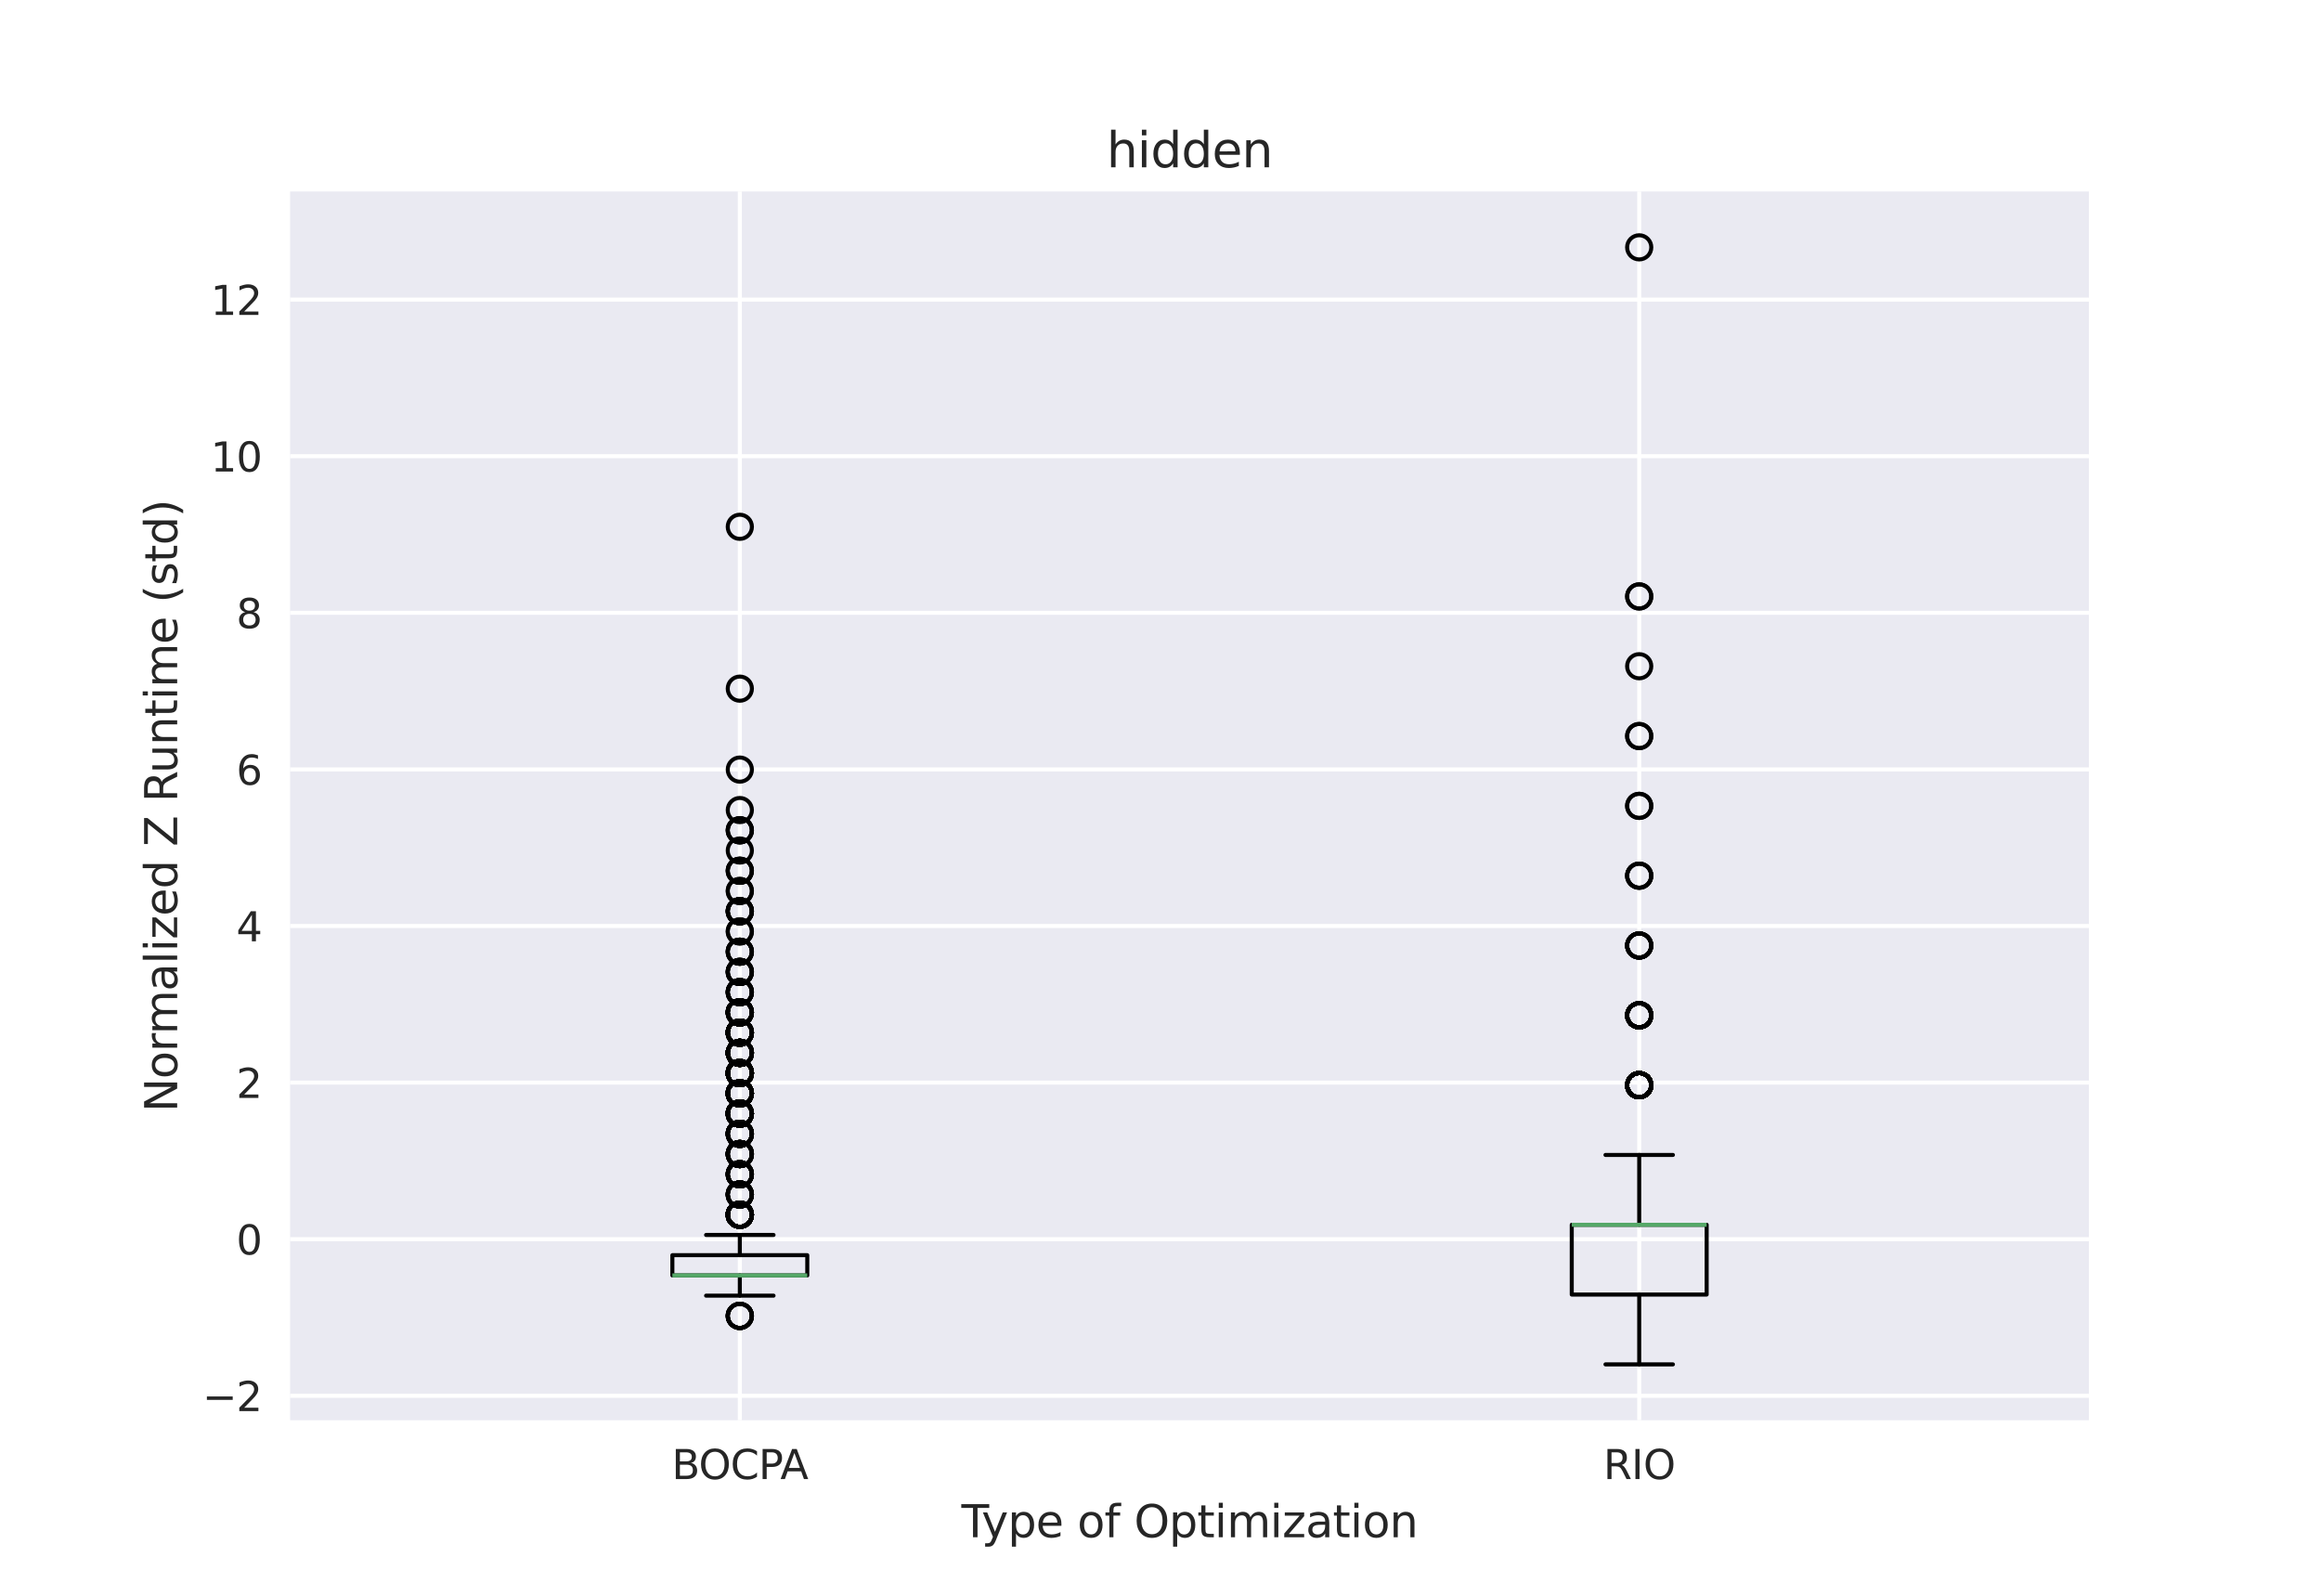 <?xml version="1.0" encoding="utf-8" standalone="no"?>
<!DOCTYPE svg PUBLIC "-//W3C//DTD SVG 1.1//EN"
  "http://www.w3.org/Graphics/SVG/1.1/DTD/svg11.dtd">
<svg xmlns:xlink="http://www.w3.org/1999/xlink" width="576pt" height="396pt" viewBox="0 0 576 396" xmlns="http://www.w3.org/2000/svg" version="1.1">
 <defs>
  <style type="text/css">*{stroke-linejoin: round; stroke-linecap: butt}</style>
 </defs>
 <g id="figure_1">
  <g id="patch_1">
   <path d="M 0 396 
L 576 396 
L 576 0 
L 0 0 
z
" style="fill: #ffffff"/>
  </g>
  <g id="axes_1">
   <g id="patch_2">
    <path d="M 72 352.44 
L 518.4 352.44 
L 518.4 47.52 
L 72 47.52 
z
" style="fill: #eaeaf2"/>
   </g>
   <g id="matplotlib.axis_1">
    <g id="xtick_1">
     <g id="line2d_1">
      <path d="M 183.6 352.44 
L 183.6 47.52 
" clip-path="url(#p83993d66ae)" style="fill: none; stroke: #ffffff; stroke-linecap: round"/>
     </g>
     <g id="text_1">
      <!-- BOCPA -->
      <g style="fill: #262626" transform="translate(166.713 367.038) scale(0.1 -0.1)">
       <defs>
        <path id="DejaVuSans-42" d="M 1259 2228 
L 1259 519 
L 2272 519 
Q 2781 519 3026 730 
Q 3272 941 3272 1375 
Q 3272 1813 3026 2020 
Q 2781 2228 2272 2228 
L 1259 2228 
z
M 1259 4147 
L 1259 2741 
L 2194 2741 
Q 2656 2741 2882 2914 
Q 3109 3088 3109 3444 
Q 3109 3797 2882 3972 
Q 2656 4147 2194 4147 
L 1259 4147 
z
M 628 4666 
L 2241 4666 
Q 2963 4666 3353 4366 
Q 3744 4066 3744 3513 
Q 3744 3084 3544 2831 
Q 3344 2578 2956 2516 
Q 3422 2416 3680 2098 
Q 3938 1781 3938 1306 
Q 3938 681 3513 340 
Q 3088 0 2303 0 
L 628 0 
L 628 4666 
z
" transform="scale(0.016)"/>
        <path id="DejaVuSans-4f" d="M 2522 4238 
Q 1834 4238 1429 3725 
Q 1025 3213 1025 2328 
Q 1025 1447 1429 934 
Q 1834 422 2522 422 
Q 3209 422 3611 934 
Q 4013 1447 4013 2328 
Q 4013 3213 3611 3725 
Q 3209 4238 2522 4238 
z
M 2522 4750 
Q 3503 4750 4090 4092 
Q 4678 3434 4678 2328 
Q 4678 1225 4090 567 
Q 3503 -91 2522 -91 
Q 1538 -91 948 565 
Q 359 1222 359 2328 
Q 359 3434 948 4092 
Q 1538 4750 2522 4750 
z
" transform="scale(0.016)"/>
        <path id="DejaVuSans-43" d="M 4122 4306 
L 4122 3641 
Q 3803 3938 3442 4084 
Q 3081 4231 2675 4231 
Q 1875 4231 1450 3742 
Q 1025 3253 1025 2328 
Q 1025 1406 1450 917 
Q 1875 428 2675 428 
Q 3081 428 3442 575 
Q 3803 722 4122 1019 
L 4122 359 
Q 3791 134 3420 21 
Q 3050 -91 2638 -91 
Q 1578 -91 968 557 
Q 359 1206 359 2328 
Q 359 3453 968 4101 
Q 1578 4750 2638 4750 
Q 3056 4750 3426 4639 
Q 3797 4528 4122 4306 
z
" transform="scale(0.016)"/>
        <path id="DejaVuSans-50" d="M 1259 4147 
L 1259 2394 
L 2053 2394 
Q 2494 2394 2734 2622 
Q 2975 2850 2975 3272 
Q 2975 3691 2734 3919 
Q 2494 4147 2053 4147 
L 1259 4147 
z
M 628 4666 
L 2053 4666 
Q 2838 4666 3239 4311 
Q 3641 3956 3641 3272 
Q 3641 2581 3239 2228 
Q 2838 1875 2053 1875 
L 1259 1875 
L 1259 0 
L 628 0 
L 628 4666 
z
" transform="scale(0.016)"/>
        <path id="DejaVuSans-41" d="M 2188 4044 
L 1331 1722 
L 3047 1722 
L 2188 4044 
z
M 1831 4666 
L 2547 4666 
L 4325 0 
L 3669 0 
L 3244 1197 
L 1141 1197 
L 716 0 
L 50 0 
L 1831 4666 
z
" transform="scale(0.016)"/>
       </defs>
       <use xlink:href="#DejaVuSans-42"/>
       <use xlink:href="#DejaVuSans-4f" x="66.854"/>
       <use xlink:href="#DejaVuSans-43" x="145.564"/>
       <use xlink:href="#DejaVuSans-50" x="215.389"/>
       <use xlink:href="#DejaVuSans-41" x="269.316"/>
      </g>
     </g>
    </g>
    <g id="xtick_2">
     <g id="line2d_2">
      <path d="M 406.8 352.44 
L 406.8 47.52 
" clip-path="url(#p83993d66ae)" style="fill: none; stroke: #ffffff; stroke-linecap: round"/>
     </g>
     <g id="text_2">
      <!-- RIO -->
      <g style="fill: #262626" transform="translate(397.915 367.038) scale(0.1 -0.1)">
       <defs>
        <path id="DejaVuSans-52" d="M 2841 2188 
Q 3044 2119 3236 1894 
Q 3428 1669 3622 1275 
L 4263 0 
L 3584 0 
L 2988 1197 
Q 2756 1666 2539 1819 
Q 2322 1972 1947 1972 
L 1259 1972 
L 1259 0 
L 628 0 
L 628 4666 
L 2053 4666 
Q 2853 4666 3247 4331 
Q 3641 3997 3641 3322 
Q 3641 2881 3436 2590 
Q 3231 2300 2841 2188 
z
M 1259 4147 
L 1259 2491 
L 2053 2491 
Q 2509 2491 2742 2702 
Q 2975 2913 2975 3322 
Q 2975 3731 2742 3939 
Q 2509 4147 2053 4147 
L 1259 4147 
z
" transform="scale(0.016)"/>
        <path id="DejaVuSans-49" d="M 628 4666 
L 1259 4666 
L 1259 0 
L 628 0 
L 628 4666 
z
" transform="scale(0.016)"/>
       </defs>
       <use xlink:href="#DejaVuSans-52"/>
       <use xlink:href="#DejaVuSans-49" x="69.482"/>
       <use xlink:href="#DejaVuSans-4f" x="98.975"/>
      </g>
     </g>
    </g>
    <g id="text_3">
     <!-- Type of Optimization -->
     <g style="fill: #262626" transform="translate(238.589 381.476) scale(0.11 -0.11)">
      <defs>
       <path id="DejaVuSans-54" d="M -19 4666 
L 3928 4666 
L 3928 4134 
L 2272 4134 
L 2272 0 
L 1638 0 
L 1638 4134 
L -19 4134 
L -19 4666 
z
" transform="scale(0.016)"/>
       <path id="DejaVuSans-79" d="M 2059 -325 
Q 1816 -950 1584 -1140 
Q 1353 -1331 966 -1331 
L 506 -1331 
L 506 -850 
L 844 -850 
Q 1081 -850 1212 -737 
Q 1344 -625 1503 -206 
L 1606 56 
L 191 3500 
L 800 3500 
L 1894 763 
L 2988 3500 
L 3597 3500 
L 2059 -325 
z
" transform="scale(0.016)"/>
       <path id="DejaVuSans-70" d="M 1159 525 
L 1159 -1331 
L 581 -1331 
L 581 3500 
L 1159 3500 
L 1159 2969 
Q 1341 3281 1617 3432 
Q 1894 3584 2278 3584 
Q 2916 3584 3314 3078 
Q 3713 2572 3713 1747 
Q 3713 922 3314 415 
Q 2916 -91 2278 -91 
Q 1894 -91 1617 61 
Q 1341 213 1159 525 
z
M 3116 1747 
Q 3116 2381 2855 2742 
Q 2594 3103 2138 3103 
Q 1681 3103 1420 2742 
Q 1159 2381 1159 1747 
Q 1159 1113 1420 752 
Q 1681 391 2138 391 
Q 2594 391 2855 752 
Q 3116 1113 3116 1747 
z
" transform="scale(0.016)"/>
       <path id="DejaVuSans-65" d="M 3597 1894 
L 3597 1613 
L 953 1613 
Q 991 1019 1311 708 
Q 1631 397 2203 397 
Q 2534 397 2845 478 
Q 3156 559 3463 722 
L 3463 178 
Q 3153 47 2828 -22 
Q 2503 -91 2169 -91 
Q 1331 -91 842 396 
Q 353 884 353 1716 
Q 353 2575 817 3079 
Q 1281 3584 2069 3584 
Q 2775 3584 3186 3129 
Q 3597 2675 3597 1894 
z
M 3022 2063 
Q 3016 2534 2758 2815 
Q 2500 3097 2075 3097 
Q 1594 3097 1305 2825 
Q 1016 2553 972 2059 
L 3022 2063 
z
" transform="scale(0.016)"/>
       <path id="DejaVuSans-20" transform="scale(0.016)"/>
       <path id="DejaVuSans-6f" d="M 1959 3097 
Q 1497 3097 1228 2736 
Q 959 2375 959 1747 
Q 959 1119 1226 758 
Q 1494 397 1959 397 
Q 2419 397 2687 759 
Q 2956 1122 2956 1747 
Q 2956 2369 2687 2733 
Q 2419 3097 1959 3097 
z
M 1959 3584 
Q 2709 3584 3137 3096 
Q 3566 2609 3566 1747 
Q 3566 888 3137 398 
Q 2709 -91 1959 -91 
Q 1206 -91 779 398 
Q 353 888 353 1747 
Q 353 2609 779 3096 
Q 1206 3584 1959 3584 
z
" transform="scale(0.016)"/>
       <path id="DejaVuSans-66" d="M 2375 4863 
L 2375 4384 
L 1825 4384 
Q 1516 4384 1395 4259 
Q 1275 4134 1275 3809 
L 1275 3500 
L 2222 3500 
L 2222 3053 
L 1275 3053 
L 1275 0 
L 697 0 
L 697 3053 
L 147 3053 
L 147 3500 
L 697 3500 
L 697 3744 
Q 697 4328 969 4595 
Q 1241 4863 1831 4863 
L 2375 4863 
z
" transform="scale(0.016)"/>
       <path id="DejaVuSans-74" d="M 1172 4494 
L 1172 3500 
L 2356 3500 
L 2356 3053 
L 1172 3053 
L 1172 1153 
Q 1172 725 1289 603 
Q 1406 481 1766 481 
L 2356 481 
L 2356 0 
L 1766 0 
Q 1100 0 847 248 
Q 594 497 594 1153 
L 594 3053 
L 172 3053 
L 172 3500 
L 594 3500 
L 594 4494 
L 1172 4494 
z
" transform="scale(0.016)"/>
       <path id="DejaVuSans-69" d="M 603 3500 
L 1178 3500 
L 1178 0 
L 603 0 
L 603 3500 
z
M 603 4863 
L 1178 4863 
L 1178 4134 
L 603 4134 
L 603 4863 
z
" transform="scale(0.016)"/>
       <path id="DejaVuSans-6d" d="M 3328 2828 
Q 3544 3216 3844 3400 
Q 4144 3584 4550 3584 
Q 5097 3584 5394 3201 
Q 5691 2819 5691 2113 
L 5691 0 
L 5113 0 
L 5113 2094 
Q 5113 2597 4934 2840 
Q 4756 3084 4391 3084 
Q 3944 3084 3684 2787 
Q 3425 2491 3425 1978 
L 3425 0 
L 2847 0 
L 2847 2094 
Q 2847 2600 2669 2842 
Q 2491 3084 2119 3084 
Q 1678 3084 1418 2786 
Q 1159 2488 1159 1978 
L 1159 0 
L 581 0 
L 581 3500 
L 1159 3500 
L 1159 2956 
Q 1356 3278 1631 3431 
Q 1906 3584 2284 3584 
Q 2666 3584 2933 3390 
Q 3200 3197 3328 2828 
z
" transform="scale(0.016)"/>
       <path id="DejaVuSans-7a" d="M 353 3500 
L 3084 3500 
L 3084 2975 
L 922 459 
L 3084 459 
L 3084 0 
L 275 0 
L 275 525 
L 2438 3041 
L 353 3041 
L 353 3500 
z
" transform="scale(0.016)"/>
       <path id="DejaVuSans-61" d="M 2194 1759 
Q 1497 1759 1228 1600 
Q 959 1441 959 1056 
Q 959 750 1161 570 
Q 1363 391 1709 391 
Q 2188 391 2477 730 
Q 2766 1069 2766 1631 
L 2766 1759 
L 2194 1759 
z
M 3341 1997 
L 3341 0 
L 2766 0 
L 2766 531 
Q 2569 213 2275 61 
Q 1981 -91 1556 -91 
Q 1019 -91 701 211 
Q 384 513 384 1019 
Q 384 1609 779 1909 
Q 1175 2209 1959 2209 
L 2766 2209 
L 2766 2266 
Q 2766 2663 2505 2880 
Q 2244 3097 1772 3097 
Q 1472 3097 1187 3025 
Q 903 2953 641 2809 
L 641 3341 
Q 956 3463 1253 3523 
Q 1550 3584 1831 3584 
Q 2591 3584 2966 3190 
Q 3341 2797 3341 1997 
z
" transform="scale(0.016)"/>
       <path id="DejaVuSans-6e" d="M 3513 2113 
L 3513 0 
L 2938 0 
L 2938 2094 
Q 2938 2591 2744 2837 
Q 2550 3084 2163 3084 
Q 1697 3084 1428 2787 
Q 1159 2491 1159 1978 
L 1159 0 
L 581 0 
L 581 3500 
L 1159 3500 
L 1159 2956 
Q 1366 3272 1645 3428 
Q 1925 3584 2291 3584 
Q 2894 3584 3203 3211 
Q 3513 2838 3513 2113 
z
" transform="scale(0.016)"/>
      </defs>
      <use xlink:href="#DejaVuSans-54"/>
      <use xlink:href="#DejaVuSans-79" x="45.459"/>
      <use xlink:href="#DejaVuSans-70" x="104.639"/>
      <use xlink:href="#DejaVuSans-65" x="168.115"/>
      <use xlink:href="#DejaVuSans-20" x="229.639"/>
      <use xlink:href="#DejaVuSans-6f" x="261.426"/>
      <use xlink:href="#DejaVuSans-66" x="322.607"/>
      <use xlink:href="#DejaVuSans-20" x="357.812"/>
      <use xlink:href="#DejaVuSans-4f" x="389.6"/>
      <use xlink:href="#DejaVuSans-70" x="468.311"/>
      <use xlink:href="#DejaVuSans-74" x="531.787"/>
      <use xlink:href="#DejaVuSans-69" x="570.996"/>
      <use xlink:href="#DejaVuSans-6d" x="598.779"/>
      <use xlink:href="#DejaVuSans-69" x="696.191"/>
      <use xlink:href="#DejaVuSans-7a" x="723.975"/>
      <use xlink:href="#DejaVuSans-61" x="776.465"/>
      <use xlink:href="#DejaVuSans-74" x="837.744"/>
      <use xlink:href="#DejaVuSans-69" x="876.953"/>
      <use xlink:href="#DejaVuSans-6f" x="904.736"/>
      <use xlink:href="#DejaVuSans-6e" x="965.918"/>
     </g>
    </g>
   </g>
   <g id="matplotlib.axis_2">
    <g id="ytick_1">
     <g id="line2d_3">
      <path d="M 72 346.377 
L 518.4 346.377 
" clip-path="url(#p83993d66ae)" style="fill: none; stroke: #ffffff; stroke-linecap: round"/>
     </g>
     <g id="text_4">
      <!-- −2 -->
      <g style="fill: #262626" transform="translate(50.258 350.176) scale(0.1 -0.1)">
       <defs>
        <path id="DejaVuSans-2212" d="M 678 2272 
L 4684 2272 
L 4684 1741 
L 678 1741 
L 678 2272 
z
" transform="scale(0.016)"/>
        <path id="DejaVuSans-32" d="M 1228 531 
L 3431 531 
L 3431 0 
L 469 0 
L 469 531 
Q 828 903 1448 1529 
Q 2069 2156 2228 2338 
Q 2531 2678 2651 2914 
Q 2772 3150 2772 3378 
Q 2772 3750 2511 3984 
Q 2250 4219 1831 4219 
Q 1534 4219 1204 4116 
Q 875 4013 500 3803 
L 500 4441 
Q 881 4594 1212 4672 
Q 1544 4750 1819 4750 
Q 2544 4750 2975 4387 
Q 3406 4025 3406 3419 
Q 3406 3131 3298 2873 
Q 3191 2616 2906 2266 
Q 2828 2175 2409 1742 
Q 1991 1309 1228 531 
z
" transform="scale(0.016)"/>
       </defs>
       <use xlink:href="#DejaVuSans-2212"/>
       <use xlink:href="#DejaVuSans-32" x="83.789"/>
      </g>
     </g>
    </g>
    <g id="ytick_2">
     <g id="line2d_4">
      <path d="M 72 307.516 
L 518.4 307.516 
" clip-path="url(#p83993d66ae)" style="fill: none; stroke: #ffffff; stroke-linecap: round"/>
     </g>
     <g id="text_5">
      <!-- 0 -->
      <g style="fill: #262626" transform="translate(58.638 311.315) scale(0.1 -0.1)">
       <defs>
        <path id="DejaVuSans-30" d="M 2034 4250 
Q 1547 4250 1301 3770 
Q 1056 3291 1056 2328 
Q 1056 1369 1301 889 
Q 1547 409 2034 409 
Q 2525 409 2770 889 
Q 3016 1369 3016 2328 
Q 3016 3291 2770 3770 
Q 2525 4250 2034 4250 
z
M 2034 4750 
Q 2819 4750 3233 4129 
Q 3647 3509 3647 2328 
Q 3647 1150 3233 529 
Q 2819 -91 2034 -91 
Q 1250 -91 836 529 
Q 422 1150 422 2328 
Q 422 3509 836 4129 
Q 1250 4750 2034 4750 
z
" transform="scale(0.016)"/>
       </defs>
       <use xlink:href="#DejaVuSans-30"/>
      </g>
     </g>
    </g>
    <g id="ytick_3">
     <g id="line2d_5">
      <path d="M 72 268.656 
L 518.4 268.656 
" clip-path="url(#p83993d66ae)" style="fill: none; stroke: #ffffff; stroke-linecap: round"/>
     </g>
     <g id="text_6">
      <!-- 2 -->
      <g style="fill: #262626" transform="translate(58.638 272.455) scale(0.1 -0.1)">
       <use xlink:href="#DejaVuSans-32"/>
      </g>
     </g>
    </g>
    <g id="ytick_4">
     <g id="line2d_6">
      <path d="M 72 229.796 
L 518.4 229.796 
" clip-path="url(#p83993d66ae)" style="fill: none; stroke: #ffffff; stroke-linecap: round"/>
     </g>
     <g id="text_7">
      <!-- 4 -->
      <g style="fill: #262626" transform="translate(58.638 233.595) scale(0.1 -0.1)">
       <defs>
        <path id="DejaVuSans-34" d="M 2419 4116 
L 825 1625 
L 2419 1625 
L 2419 4116 
z
M 2253 4666 
L 3047 4666 
L 3047 1625 
L 3713 1625 
L 3713 1100 
L 3047 1100 
L 3047 0 
L 2419 0 
L 2419 1100 
L 313 1100 
L 313 1709 
L 2253 4666 
z
" transform="scale(0.016)"/>
       </defs>
       <use xlink:href="#DejaVuSans-34"/>
      </g>
     </g>
    </g>
    <g id="ytick_5">
     <g id="line2d_7">
      <path d="M 72 190.936 
L 518.4 190.936 
" clip-path="url(#p83993d66ae)" style="fill: none; stroke: #ffffff; stroke-linecap: round"/>
     </g>
     <g id="text_8">
      <!-- 6 -->
      <g style="fill: #262626" transform="translate(58.638 194.735) scale(0.1 -0.1)">
       <defs>
        <path id="DejaVuSans-36" d="M 2113 2584 
Q 1688 2584 1439 2293 
Q 1191 2003 1191 1497 
Q 1191 994 1439 701 
Q 1688 409 2113 409 
Q 2538 409 2786 701 
Q 3034 994 3034 1497 
Q 3034 2003 2786 2293 
Q 2538 2584 2113 2584 
z
M 3366 4563 
L 3366 3988 
Q 3128 4100 2886 4159 
Q 2644 4219 2406 4219 
Q 1781 4219 1451 3797 
Q 1122 3375 1075 2522 
Q 1259 2794 1537 2939 
Q 1816 3084 2150 3084 
Q 2853 3084 3261 2657 
Q 3669 2231 3669 1497 
Q 3669 778 3244 343 
Q 2819 -91 2113 -91 
Q 1303 -91 875 529 
Q 447 1150 447 2328 
Q 447 3434 972 4092 
Q 1497 4750 2381 4750 
Q 2619 4750 2861 4703 
Q 3103 4656 3366 4563 
z
" transform="scale(0.016)"/>
       </defs>
       <use xlink:href="#DejaVuSans-36"/>
      </g>
     </g>
    </g>
    <g id="ytick_6">
     <g id="line2d_8">
      <path d="M 72 152.075 
L 518.4 152.075 
" clip-path="url(#p83993d66ae)" style="fill: none; stroke: #ffffff; stroke-linecap: round"/>
     </g>
     <g id="text_9">
      <!-- 8 -->
      <g style="fill: #262626" transform="translate(58.638 155.875) scale(0.1 -0.1)">
       <defs>
        <path id="DejaVuSans-38" d="M 2034 2216 
Q 1584 2216 1326 1975 
Q 1069 1734 1069 1313 
Q 1069 891 1326 650 
Q 1584 409 2034 409 
Q 2484 409 2743 651 
Q 3003 894 3003 1313 
Q 3003 1734 2745 1975 
Q 2488 2216 2034 2216 
z
M 1403 2484 
Q 997 2584 770 2862 
Q 544 3141 544 3541 
Q 544 4100 942 4425 
Q 1341 4750 2034 4750 
Q 2731 4750 3128 4425 
Q 3525 4100 3525 3541 
Q 3525 3141 3298 2862 
Q 3072 2584 2669 2484 
Q 3125 2378 3379 2068 
Q 3634 1759 3634 1313 
Q 3634 634 3220 271 
Q 2806 -91 2034 -91 
Q 1263 -91 848 271 
Q 434 634 434 1313 
Q 434 1759 690 2068 
Q 947 2378 1403 2484 
z
M 1172 3481 
Q 1172 3119 1398 2916 
Q 1625 2713 2034 2713 
Q 2441 2713 2670 2916 
Q 2900 3119 2900 3481 
Q 2900 3844 2670 4047 
Q 2441 4250 2034 4250 
Q 1625 4250 1398 4047 
Q 1172 3844 1172 3481 
z
" transform="scale(0.016)"/>
       </defs>
       <use xlink:href="#DejaVuSans-38"/>
      </g>
     </g>
    </g>
    <g id="ytick_7">
     <g id="line2d_9">
      <path d="M 72 113.215 
L 518.4 113.215 
" clip-path="url(#p83993d66ae)" style="fill: none; stroke: #ffffff; stroke-linecap: round"/>
     </g>
     <g id="text_10">
      <!-- 10 -->
      <g style="fill: #262626" transform="translate(52.275 117.014) scale(0.1 -0.1)">
       <defs>
        <path id="DejaVuSans-31" d="M 794 531 
L 1825 531 
L 1825 4091 
L 703 3866 
L 703 4441 
L 1819 4666 
L 2450 4666 
L 2450 531 
L 3481 531 
L 3481 0 
L 794 0 
L 794 531 
z
" transform="scale(0.016)"/>
       </defs>
       <use xlink:href="#DejaVuSans-31"/>
       <use xlink:href="#DejaVuSans-30" x="63.623"/>
      </g>
     </g>
    </g>
    <g id="ytick_8">
     <g id="line2d_10">
      <path d="M 72 74.355 
L 518.4 74.355 
" clip-path="url(#p83993d66ae)" style="fill: none; stroke: #ffffff; stroke-linecap: round"/>
     </g>
     <g id="text_11">
      <!-- 12 -->
      <g style="fill: #262626" transform="translate(52.275 78.154) scale(0.1 -0.1)">
       <use xlink:href="#DejaVuSans-31"/>
       <use xlink:href="#DejaVuSans-32" x="63.623"/>
      </g>
     </g>
    </g>
    <g id="text_12">
     <!-- Normalized Z Runtime (std) -->
     <g style="fill: #262626" transform="translate(43.97 275.958) rotate(-90) scale(0.11 -0.11)">
      <defs>
       <path id="DejaVuSans-4e" d="M 628 4666 
L 1478 4666 
L 3547 763 
L 3547 4666 
L 4159 4666 
L 4159 0 
L 3309 0 
L 1241 3903 
L 1241 0 
L 628 0 
L 628 4666 
z
" transform="scale(0.016)"/>
       <path id="DejaVuSans-72" d="M 2631 2963 
Q 2534 3019 2420 3045 
Q 2306 3072 2169 3072 
Q 1681 3072 1420 2755 
Q 1159 2438 1159 1844 
L 1159 0 
L 581 0 
L 581 3500 
L 1159 3500 
L 1159 2956 
Q 1341 3275 1631 3429 
Q 1922 3584 2338 3584 
Q 2397 3584 2469 3576 
Q 2541 3569 2628 3553 
L 2631 2963 
z
" transform="scale(0.016)"/>
       <path id="DejaVuSans-6c" d="M 603 4863 
L 1178 4863 
L 1178 0 
L 603 0 
L 603 4863 
z
" transform="scale(0.016)"/>
       <path id="DejaVuSans-64" d="M 2906 2969 
L 2906 4863 
L 3481 4863 
L 3481 0 
L 2906 0 
L 2906 525 
Q 2725 213 2448 61 
Q 2172 -91 1784 -91 
Q 1150 -91 751 415 
Q 353 922 353 1747 
Q 353 2572 751 3078 
Q 1150 3584 1784 3584 
Q 2172 3584 2448 3432 
Q 2725 3281 2906 2969 
z
M 947 1747 
Q 947 1113 1208 752 
Q 1469 391 1925 391 
Q 2381 391 2643 752 
Q 2906 1113 2906 1747 
Q 2906 2381 2643 2742 
Q 2381 3103 1925 3103 
Q 1469 3103 1208 2742 
Q 947 2381 947 1747 
z
" transform="scale(0.016)"/>
       <path id="DejaVuSans-5a" d="M 359 4666 
L 4025 4666 
L 4025 4184 
L 1075 531 
L 4097 531 
L 4097 0 
L 288 0 
L 288 481 
L 3238 4134 
L 359 4134 
L 359 4666 
z
" transform="scale(0.016)"/>
       <path id="DejaVuSans-75" d="M 544 1381 
L 544 3500 
L 1119 3500 
L 1119 1403 
Q 1119 906 1312 657 
Q 1506 409 1894 409 
Q 2359 409 2629 706 
Q 2900 1003 2900 1516 
L 2900 3500 
L 3475 3500 
L 3475 0 
L 2900 0 
L 2900 538 
Q 2691 219 2414 64 
Q 2138 -91 1772 -91 
Q 1169 -91 856 284 
Q 544 659 544 1381 
z
M 1991 3584 
L 1991 3584 
z
" transform="scale(0.016)"/>
       <path id="DejaVuSans-28" d="M 1984 4856 
Q 1566 4138 1362 3434 
Q 1159 2731 1159 2009 
Q 1159 1288 1364 580 
Q 1569 -128 1984 -844 
L 1484 -844 
Q 1016 -109 783 600 
Q 550 1309 550 2009 
Q 550 2706 781 3412 
Q 1013 4119 1484 4856 
L 1984 4856 
z
" transform="scale(0.016)"/>
       <path id="DejaVuSans-73" d="M 2834 3397 
L 2834 2853 
Q 2591 2978 2328 3040 
Q 2066 3103 1784 3103 
Q 1356 3103 1142 2972 
Q 928 2841 928 2578 
Q 928 2378 1081 2264 
Q 1234 2150 1697 2047 
L 1894 2003 
Q 2506 1872 2764 1633 
Q 3022 1394 3022 966 
Q 3022 478 2636 193 
Q 2250 -91 1575 -91 
Q 1294 -91 989 -36 
Q 684 19 347 128 
L 347 722 
Q 666 556 975 473 
Q 1284 391 1588 391 
Q 1994 391 2212 530 
Q 2431 669 2431 922 
Q 2431 1156 2273 1281 
Q 2116 1406 1581 1522 
L 1381 1569 
Q 847 1681 609 1914 
Q 372 2147 372 2553 
Q 372 3047 722 3315 
Q 1072 3584 1716 3584 
Q 2034 3584 2315 3537 
Q 2597 3491 2834 3397 
z
" transform="scale(0.016)"/>
       <path id="DejaVuSans-29" d="M 513 4856 
L 1013 4856 
Q 1481 4119 1714 3412 
Q 1947 2706 1947 2009 
Q 1947 1309 1714 600 
Q 1481 -109 1013 -844 
L 513 -844 
Q 928 -128 1133 580 
Q 1338 1288 1338 2009 
Q 1338 2731 1133 3434 
Q 928 4138 513 4856 
z
" transform="scale(0.016)"/>
      </defs>
      <use xlink:href="#DejaVuSans-4e"/>
      <use xlink:href="#DejaVuSans-6f" x="74.805"/>
      <use xlink:href="#DejaVuSans-72" x="135.986"/>
      <use xlink:href="#DejaVuSans-6d" x="175.35"/>
      <use xlink:href="#DejaVuSans-61" x="272.762"/>
      <use xlink:href="#DejaVuSans-6c" x="334.041"/>
      <use xlink:href="#DejaVuSans-69" x="361.824"/>
      <use xlink:href="#DejaVuSans-7a" x="389.607"/>
      <use xlink:href="#DejaVuSans-65" x="442.098"/>
      <use xlink:href="#DejaVuSans-64" x="503.621"/>
      <use xlink:href="#DejaVuSans-20" x="567.098"/>
      <use xlink:href="#DejaVuSans-5a" x="598.885"/>
      <use xlink:href="#DejaVuSans-20" x="667.391"/>
      <use xlink:href="#DejaVuSans-52" x="699.178"/>
      <use xlink:href="#DejaVuSans-75" x="764.16"/>
      <use xlink:href="#DejaVuSans-6e" x="827.539"/>
      <use xlink:href="#DejaVuSans-74" x="890.918"/>
      <use xlink:href="#DejaVuSans-69" x="930.127"/>
      <use xlink:href="#DejaVuSans-6d" x="957.91"/>
      <use xlink:href="#DejaVuSans-65" x="1055.322"/>
      <use xlink:href="#DejaVuSans-20" x="1116.846"/>
      <use xlink:href="#DejaVuSans-28" x="1148.633"/>
      <use xlink:href="#DejaVuSans-73" x="1187.646"/>
      <use xlink:href="#DejaVuSans-74" x="1239.746"/>
      <use xlink:href="#DejaVuSans-64" x="1278.955"/>
      <use xlink:href="#DejaVuSans-29" x="1342.432"/>
     </g>
    </g>
   </g>
   <g id="line2d_11">
    <path d="M 166.86 316.505 
L 200.34 316.505 
L 200.34 311.484 
L 166.86 311.484 
L 166.86 316.505 
" clip-path="url(#p83993d66ae)" style="fill: none; stroke: #000000; stroke-linecap: round"/>
   </g>
   <g id="line2d_12">
    <path d="M 183.6 316.505 
L 183.6 321.526 
" clip-path="url(#p83993d66ae)" style="fill: none; stroke: #000000; stroke-linecap: round"/>
   </g>
   <g id="line2d_13">
    <path d="M 183.6 311.484 
L 183.6 306.463 
" clip-path="url(#p83993d66ae)" style="fill: none; stroke: #000000; stroke-linecap: round"/>
   </g>
   <g id="line2d_14">
    <path d="M 175.23 321.526 
L 191.97 321.526 
" clip-path="url(#p83993d66ae)" style="fill: none; stroke: #000000; stroke-linecap: round"/>
   </g>
   <g id="line2d_15">
    <path d="M 175.23 306.463 
L 191.97 306.463 
" clip-path="url(#p83993d66ae)" style="fill: none; stroke: #000000; stroke-linecap: round"/>
   </g>
   <g id="line2d_16">
    <defs>
     <path id="mdf4c7d1d49" d="M 0 3 
C 0.796 3 1.559 2.684 2.121 2.121 
C 2.684 1.559 3 0.796 3 0 
C 3 -0.796 2.684 -1.559 2.121 -2.121 
C 1.559 -2.684 0.796 -3 0 -3 
C -0.796 -3 -1.559 -2.684 -2.121 -2.121 
C -2.684 -1.559 -3 -0.796 -3 0 
C -3 0.796 -2.684 1.559 -2.121 2.121 
C -1.559 2.684 -0.796 3 0 3 
z
" style="stroke: #000000"/>
    </defs>
    <g clip-path="url(#p83993d66ae)">
     <use xlink:href="#mdf4c7d1d49" x="183.6" y="326.547" style="fill-opacity: 0; stroke: #000000"/>
     <use xlink:href="#mdf4c7d1d49" x="183.6" y="326.547" style="fill-opacity: 0; stroke: #000000"/>
     <use xlink:href="#mdf4c7d1d49" x="183.6" y="326.547" style="fill-opacity: 0; stroke: #000000"/>
     <use xlink:href="#mdf4c7d1d49" x="183.6" y="326.547" style="fill-opacity: 0; stroke: #000000"/>
     <use xlink:href="#mdf4c7d1d49" x="183.6" y="326.547" style="fill-opacity: 0; stroke: #000000"/>
     <use xlink:href="#mdf4c7d1d49" x="183.6" y="326.547" style="fill-opacity: 0; stroke: #000000"/>
     <use xlink:href="#mdf4c7d1d49" x="183.6" y="276.337" style="fill-opacity: 0; stroke: #000000"/>
     <use xlink:href="#mdf4c7d1d49" x="183.6" y="301.442" style="fill-opacity: 0; stroke: #000000"/>
     <use xlink:href="#mdf4c7d1d49" x="183.6" y="266.294" style="fill-opacity: 0; stroke: #000000"/>
     <use xlink:href="#mdf4c7d1d49" x="183.6" y="261.273" style="fill-opacity: 0; stroke: #000000"/>
     <use xlink:href="#mdf4c7d1d49" x="183.6" y="271.316" style="fill-opacity: 0; stroke: #000000"/>
     <use xlink:href="#mdf4c7d1d49" x="183.6" y="266.294" style="fill-opacity: 0; stroke: #000000"/>
     <use xlink:href="#mdf4c7d1d49" x="183.6" y="266.294" style="fill-opacity: 0; stroke: #000000"/>
     <use xlink:href="#mdf4c7d1d49" x="183.6" y="266.294" style="fill-opacity: 0; stroke: #000000"/>
     <use xlink:href="#mdf4c7d1d49" x="183.6" y="256.252" style="fill-opacity: 0; stroke: #000000"/>
     <use xlink:href="#mdf4c7d1d49" x="183.6" y="291.4" style="fill-opacity: 0; stroke: #000000"/>
     <use xlink:href="#mdf4c7d1d49" x="183.6" y="301.442" style="fill-opacity: 0; stroke: #000000"/>
     <use xlink:href="#mdf4c7d1d49" x="183.6" y="251.231" style="fill-opacity: 0; stroke: #000000"/>
     <use xlink:href="#mdf4c7d1d49" x="183.6" y="276.337" style="fill-opacity: 0; stroke: #000000"/>
     <use xlink:href="#mdf4c7d1d49" x="183.6" y="261.273" style="fill-opacity: 0; stroke: #000000"/>
     <use xlink:href="#mdf4c7d1d49" x="183.6" y="261.273" style="fill-opacity: 0; stroke: #000000"/>
     <use xlink:href="#mdf4c7d1d49" x="183.6" y="266.294" style="fill-opacity: 0; stroke: #000000"/>
     <use xlink:href="#mdf4c7d1d49" x="183.6" y="271.316" style="fill-opacity: 0; stroke: #000000"/>
     <use xlink:href="#mdf4c7d1d49" x="183.6" y="266.294" style="fill-opacity: 0; stroke: #000000"/>
     <use xlink:href="#mdf4c7d1d49" x="183.6" y="261.273" style="fill-opacity: 0; stroke: #000000"/>
     <use xlink:href="#mdf4c7d1d49" x="183.6" y="256.252" style="fill-opacity: 0; stroke: #000000"/>
     <use xlink:href="#mdf4c7d1d49" x="183.6" y="286.379" style="fill-opacity: 0; stroke: #000000"/>
     <use xlink:href="#mdf4c7d1d49" x="183.6" y="216.084" style="fill-opacity: 0; stroke: #000000"/>
     <use xlink:href="#mdf4c7d1d49" x="183.6" y="251.231" style="fill-opacity: 0; stroke: #000000"/>
     <use xlink:href="#mdf4c7d1d49" x="183.6" y="291.4" style="fill-opacity: 0; stroke: #000000"/>
     <use xlink:href="#mdf4c7d1d49" x="183.6" y="266.294" style="fill-opacity: 0; stroke: #000000"/>
     <use xlink:href="#mdf4c7d1d49" x="183.6" y="261.273" style="fill-opacity: 0; stroke: #000000"/>
     <use xlink:href="#mdf4c7d1d49" x="183.6" y="261.273" style="fill-opacity: 0; stroke: #000000"/>
     <use xlink:href="#mdf4c7d1d49" x="183.6" y="266.294" style="fill-opacity: 0; stroke: #000000"/>
     <use xlink:href="#mdf4c7d1d49" x="183.6" y="256.252" style="fill-opacity: 0; stroke: #000000"/>
     <use xlink:href="#mdf4c7d1d49" x="183.6" y="276.337" style="fill-opacity: 0; stroke: #000000"/>
     <use xlink:href="#mdf4c7d1d49" x="183.6" y="301.442" style="fill-opacity: 0; stroke: #000000"/>
     <use xlink:href="#mdf4c7d1d49" x="183.6" y="206.042" style="fill-opacity: 0; stroke: #000000"/>
     <use xlink:href="#mdf4c7d1d49" x="183.6" y="276.337" style="fill-opacity: 0; stroke: #000000"/>
     <use xlink:href="#mdf4c7d1d49" x="183.6" y="271.316" style="fill-opacity: 0; stroke: #000000"/>
     <use xlink:href="#mdf4c7d1d49" x="183.6" y="266.294" style="fill-opacity: 0; stroke: #000000"/>
     <use xlink:href="#mdf4c7d1d49" x="183.6" y="271.316" style="fill-opacity: 0; stroke: #000000"/>
     <use xlink:href="#mdf4c7d1d49" x="183.6" y="296.421" style="fill-opacity: 0; stroke: #000000"/>
     <use xlink:href="#mdf4c7d1d49" x="183.6" y="291.4" style="fill-opacity: 0; stroke: #000000"/>
     <use xlink:href="#mdf4c7d1d49" x="183.6" y="266.294" style="fill-opacity: 0; stroke: #000000"/>
     <use xlink:href="#mdf4c7d1d49" x="183.6" y="301.442" style="fill-opacity: 0; stroke: #000000"/>
     <use xlink:href="#mdf4c7d1d49" x="183.6" y="271.316" style="fill-opacity: 0; stroke: #000000"/>
     <use xlink:href="#mdf4c7d1d49" x="183.6" y="301.442" style="fill-opacity: 0; stroke: #000000"/>
     <use xlink:href="#mdf4c7d1d49" x="183.6" y="271.316" style="fill-opacity: 0; stroke: #000000"/>
     <use xlink:href="#mdf4c7d1d49" x="183.6" y="301.442" style="fill-opacity: 0; stroke: #000000"/>
     <use xlink:href="#mdf4c7d1d49" x="183.6" y="261.273" style="fill-opacity: 0; stroke: #000000"/>
     <use xlink:href="#mdf4c7d1d49" x="183.6" y="291.4" style="fill-opacity: 0; stroke: #000000"/>
     <use xlink:href="#mdf4c7d1d49" x="183.6" y="271.316" style="fill-opacity: 0; stroke: #000000"/>
     <use xlink:href="#mdf4c7d1d49" x="183.6" y="301.442" style="fill-opacity: 0; stroke: #000000"/>
     <use xlink:href="#mdf4c7d1d49" x="183.6" y="261.273" style="fill-opacity: 0; stroke: #000000"/>
     <use xlink:href="#mdf4c7d1d49" x="183.6" y="266.294" style="fill-opacity: 0; stroke: #000000"/>
     <use xlink:href="#mdf4c7d1d49" x="183.6" y="281.358" style="fill-opacity: 0; stroke: #000000"/>
     <use xlink:href="#mdf4c7d1d49" x="183.6" y="301.442" style="fill-opacity: 0; stroke: #000000"/>
     <use xlink:href="#mdf4c7d1d49" x="183.6" y="301.442" style="fill-opacity: 0; stroke: #000000"/>
     <use xlink:href="#mdf4c7d1d49" x="183.6" y="261.273" style="fill-opacity: 0; stroke: #000000"/>
     <use xlink:href="#mdf4c7d1d49" x="183.6" y="266.294" style="fill-opacity: 0; stroke: #000000"/>
     <use xlink:href="#mdf4c7d1d49" x="183.6" y="256.252" style="fill-opacity: 0; stroke: #000000"/>
     <use xlink:href="#mdf4c7d1d49" x="183.6" y="266.294" style="fill-opacity: 0; stroke: #000000"/>
     <use xlink:href="#mdf4c7d1d49" x="183.6" y="276.337" style="fill-opacity: 0; stroke: #000000"/>
     <use xlink:href="#mdf4c7d1d49" x="183.6" y="261.273" style="fill-opacity: 0; stroke: #000000"/>
     <use xlink:href="#mdf4c7d1d49" x="183.6" y="301.442" style="fill-opacity: 0; stroke: #000000"/>
     <use xlink:href="#mdf4c7d1d49" x="183.6" y="261.273" style="fill-opacity: 0; stroke: #000000"/>
     <use xlink:href="#mdf4c7d1d49" x="183.6" y="241.189" style="fill-opacity: 0; stroke: #000000"/>
     <use xlink:href="#mdf4c7d1d49" x="183.6" y="301.442" style="fill-opacity: 0; stroke: #000000"/>
     <use xlink:href="#mdf4c7d1d49" x="183.6" y="271.316" style="fill-opacity: 0; stroke: #000000"/>
     <use xlink:href="#mdf4c7d1d49" x="183.6" y="276.337" style="fill-opacity: 0; stroke: #000000"/>
     <use xlink:href="#mdf4c7d1d49" x="183.6" y="261.273" style="fill-opacity: 0; stroke: #000000"/>
     <use xlink:href="#mdf4c7d1d49" x="183.6" y="276.337" style="fill-opacity: 0; stroke: #000000"/>
     <use xlink:href="#mdf4c7d1d49" x="183.6" y="301.442" style="fill-opacity: 0; stroke: #000000"/>
     <use xlink:href="#mdf4c7d1d49" x="183.6" y="291.4" style="fill-opacity: 0; stroke: #000000"/>
     <use xlink:href="#mdf4c7d1d49" x="183.6" y="296.421" style="fill-opacity: 0; stroke: #000000"/>
     <use xlink:href="#mdf4c7d1d49" x="183.6" y="271.316" style="fill-opacity: 0; stroke: #000000"/>
     <use xlink:href="#mdf4c7d1d49" x="183.6" y="266.294" style="fill-opacity: 0; stroke: #000000"/>
     <use xlink:href="#mdf4c7d1d49" x="183.6" y="266.294" style="fill-opacity: 0; stroke: #000000"/>
     <use xlink:href="#mdf4c7d1d49" x="183.6" y="271.316" style="fill-opacity: 0; stroke: #000000"/>
     <use xlink:href="#mdf4c7d1d49" x="183.6" y="261.273" style="fill-opacity: 0; stroke: #000000"/>
     <use xlink:href="#mdf4c7d1d49" x="183.6" y="286.379" style="fill-opacity: 0; stroke: #000000"/>
     <use xlink:href="#mdf4c7d1d49" x="183.6" y="266.294" style="fill-opacity: 0; stroke: #000000"/>
     <use xlink:href="#mdf4c7d1d49" x="183.6" y="266.294" style="fill-opacity: 0; stroke: #000000"/>
     <use xlink:href="#mdf4c7d1d49" x="183.6" y="271.316" style="fill-opacity: 0; stroke: #000000"/>
     <use xlink:href="#mdf4c7d1d49" x="183.6" y="256.252" style="fill-opacity: 0; stroke: #000000"/>
     <use xlink:href="#mdf4c7d1d49" x="183.6" y="261.273" style="fill-opacity: 0; stroke: #000000"/>
     <use xlink:href="#mdf4c7d1d49" x="183.6" y="271.316" style="fill-opacity: 0; stroke: #000000"/>
     <use xlink:href="#mdf4c7d1d49" x="183.6" y="301.442" style="fill-opacity: 0; stroke: #000000"/>
     <use xlink:href="#mdf4c7d1d49" x="183.6" y="256.252" style="fill-opacity: 0; stroke: #000000"/>
     <use xlink:href="#mdf4c7d1d49" x="183.6" y="271.316" style="fill-opacity: 0; stroke: #000000"/>
     <use xlink:href="#mdf4c7d1d49" x="183.6" y="286.379" style="fill-opacity: 0; stroke: #000000"/>
     <use xlink:href="#mdf4c7d1d49" x="183.6" y="256.252" style="fill-opacity: 0; stroke: #000000"/>
     <use xlink:href="#mdf4c7d1d49" x="183.6" y="276.337" style="fill-opacity: 0; stroke: #000000"/>
     <use xlink:href="#mdf4c7d1d49" x="183.6" y="271.316" style="fill-opacity: 0; stroke: #000000"/>
     <use xlink:href="#mdf4c7d1d49" x="183.6" y="266.294" style="fill-opacity: 0; stroke: #000000"/>
     <use xlink:href="#mdf4c7d1d49" x="183.6" y="271.316" style="fill-opacity: 0; stroke: #000000"/>
     <use xlink:href="#mdf4c7d1d49" x="183.6" y="251.231" style="fill-opacity: 0; stroke: #000000"/>
     <use xlink:href="#mdf4c7d1d49" x="183.6" y="266.294" style="fill-opacity: 0; stroke: #000000"/>
     <use xlink:href="#mdf4c7d1d49" x="183.6" y="271.316" style="fill-opacity: 0; stroke: #000000"/>
     <use xlink:href="#mdf4c7d1d49" x="183.6" y="301.442" style="fill-opacity: 0; stroke: #000000"/>
     <use xlink:href="#mdf4c7d1d49" x="183.6" y="266.294" style="fill-opacity: 0; stroke: #000000"/>
     <use xlink:href="#mdf4c7d1d49" x="183.6" y="231.147" style="fill-opacity: 0; stroke: #000000"/>
     <use xlink:href="#mdf4c7d1d49" x="183.6" y="271.316" style="fill-opacity: 0; stroke: #000000"/>
     <use xlink:href="#mdf4c7d1d49" x="183.6" y="276.337" style="fill-opacity: 0; stroke: #000000"/>
     <use xlink:href="#mdf4c7d1d49" x="183.6" y="301.442" style="fill-opacity: 0; stroke: #000000"/>
     <use xlink:href="#mdf4c7d1d49" x="183.6" y="301.442" style="fill-opacity: 0; stroke: #000000"/>
     <use xlink:href="#mdf4c7d1d49" x="183.6" y="266.294" style="fill-opacity: 0; stroke: #000000"/>
     <use xlink:href="#mdf4c7d1d49" x="183.6" y="266.294" style="fill-opacity: 0; stroke: #000000"/>
     <use xlink:href="#mdf4c7d1d49" x="183.6" y="276.337" style="fill-opacity: 0; stroke: #000000"/>
     <use xlink:href="#mdf4c7d1d49" x="183.6" y="266.294" style="fill-opacity: 0; stroke: #000000"/>
     <use xlink:href="#mdf4c7d1d49" x="183.6" y="266.294" style="fill-opacity: 0; stroke: #000000"/>
     <use xlink:href="#mdf4c7d1d49" x="183.6" y="301.442" style="fill-opacity: 0; stroke: #000000"/>
     <use xlink:href="#mdf4c7d1d49" x="183.6" y="271.316" style="fill-opacity: 0; stroke: #000000"/>
     <use xlink:href="#mdf4c7d1d49" x="183.6" y="266.294" style="fill-opacity: 0; stroke: #000000"/>
     <use xlink:href="#mdf4c7d1d49" x="183.6" y="211.063" style="fill-opacity: 0; stroke: #000000"/>
     <use xlink:href="#mdf4c7d1d49" x="183.6" y="271.316" style="fill-opacity: 0; stroke: #000000"/>
     <use xlink:href="#mdf4c7d1d49" x="183.6" y="256.252" style="fill-opacity: 0; stroke: #000000"/>
     <use xlink:href="#mdf4c7d1d49" x="183.6" y="271.316" style="fill-opacity: 0; stroke: #000000"/>
     <use xlink:href="#mdf4c7d1d49" x="183.6" y="266.294" style="fill-opacity: 0; stroke: #000000"/>
     <use xlink:href="#mdf4c7d1d49" x="183.6" y="271.316" style="fill-opacity: 0; stroke: #000000"/>
     <use xlink:href="#mdf4c7d1d49" x="183.6" y="276.337" style="fill-opacity: 0; stroke: #000000"/>
     <use xlink:href="#mdf4c7d1d49" x="183.6" y="251.231" style="fill-opacity: 0; stroke: #000000"/>
     <use xlink:href="#mdf4c7d1d49" x="183.6" y="206.042" style="fill-opacity: 0; stroke: #000000"/>
     <use xlink:href="#mdf4c7d1d49" x="183.6" y="130.726" style="fill-opacity: 0; stroke: #000000"/>
     <use xlink:href="#mdf4c7d1d49" x="183.6" y="261.273" style="fill-opacity: 0; stroke: #000000"/>
     <use xlink:href="#mdf4c7d1d49" x="183.6" y="246.21" style="fill-opacity: 0; stroke: #000000"/>
     <use xlink:href="#mdf4c7d1d49" x="183.6" y="251.231" style="fill-opacity: 0; stroke: #000000"/>
     <use xlink:href="#mdf4c7d1d49" x="183.6" y="170.894" style="fill-opacity: 0; stroke: #000000"/>
     <use xlink:href="#mdf4c7d1d49" x="183.6" y="201.021" style="fill-opacity: 0; stroke: #000000"/>
     <use xlink:href="#mdf4c7d1d49" x="183.6" y="236.168" style="fill-opacity: 0; stroke: #000000"/>
     <use xlink:href="#mdf4c7d1d49" x="183.6" y="241.189" style="fill-opacity: 0; stroke: #000000"/>
     <use xlink:href="#mdf4c7d1d49" x="183.6" y="296.421" style="fill-opacity: 0; stroke: #000000"/>
     <use xlink:href="#mdf4c7d1d49" x="183.6" y="226.126" style="fill-opacity: 0; stroke: #000000"/>
     <use xlink:href="#mdf4c7d1d49" x="183.6" y="231.147" style="fill-opacity: 0; stroke: #000000"/>
     <use xlink:href="#mdf4c7d1d49" x="183.6" y="276.337" style="fill-opacity: 0; stroke: #000000"/>
     <use xlink:href="#mdf4c7d1d49" x="183.6" y="261.273" style="fill-opacity: 0; stroke: #000000"/>
     <use xlink:href="#mdf4c7d1d49" x="183.6" y="301.442" style="fill-opacity: 0; stroke: #000000"/>
     <use xlink:href="#mdf4c7d1d49" x="183.6" y="261.273" style="fill-opacity: 0; stroke: #000000"/>
     <use xlink:href="#mdf4c7d1d49" x="183.6" y="276.337" style="fill-opacity: 0; stroke: #000000"/>
     <use xlink:href="#mdf4c7d1d49" x="183.6" y="266.294" style="fill-opacity: 0; stroke: #000000"/>
     <use xlink:href="#mdf4c7d1d49" x="183.6" y="236.168" style="fill-opacity: 0; stroke: #000000"/>
     <use xlink:href="#mdf4c7d1d49" x="183.6" y="266.294" style="fill-opacity: 0; stroke: #000000"/>
     <use xlink:href="#mdf4c7d1d49" x="183.6" y="206.042" style="fill-opacity: 0; stroke: #000000"/>
     <use xlink:href="#mdf4c7d1d49" x="183.6" y="296.421" style="fill-opacity: 0; stroke: #000000"/>
     <use xlink:href="#mdf4c7d1d49" x="183.6" y="266.294" style="fill-opacity: 0; stroke: #000000"/>
     <use xlink:href="#mdf4c7d1d49" x="183.6" y="276.337" style="fill-opacity: 0; stroke: #000000"/>
     <use xlink:href="#mdf4c7d1d49" x="183.6" y="271.316" style="fill-opacity: 0; stroke: #000000"/>
     <use xlink:href="#mdf4c7d1d49" x="183.6" y="271.316" style="fill-opacity: 0; stroke: #000000"/>
     <use xlink:href="#mdf4c7d1d49" x="183.6" y="301.442" style="fill-opacity: 0; stroke: #000000"/>
     <use xlink:href="#mdf4c7d1d49" x="183.6" y="301.442" style="fill-opacity: 0; stroke: #000000"/>
     <use xlink:href="#mdf4c7d1d49" x="183.6" y="271.316" style="fill-opacity: 0; stroke: #000000"/>
     <use xlink:href="#mdf4c7d1d49" x="183.6" y="301.442" style="fill-opacity: 0; stroke: #000000"/>
     <use xlink:href="#mdf4c7d1d49" x="183.6" y="286.379" style="fill-opacity: 0; stroke: #000000"/>
     <use xlink:href="#mdf4c7d1d49" x="183.6" y="261.273" style="fill-opacity: 0; stroke: #000000"/>
     <use xlink:href="#mdf4c7d1d49" x="183.6" y="266.294" style="fill-opacity: 0; stroke: #000000"/>
     <use xlink:href="#mdf4c7d1d49" x="183.6" y="276.337" style="fill-opacity: 0; stroke: #000000"/>
     <use xlink:href="#mdf4c7d1d49" x="183.6" y="226.126" style="fill-opacity: 0; stroke: #000000"/>
     <use xlink:href="#mdf4c7d1d49" x="183.6" y="271.316" style="fill-opacity: 0; stroke: #000000"/>
     <use xlink:href="#mdf4c7d1d49" x="183.6" y="256.252" style="fill-opacity: 0; stroke: #000000"/>
     <use xlink:href="#mdf4c7d1d49" x="183.6" y="301.442" style="fill-opacity: 0; stroke: #000000"/>
     <use xlink:href="#mdf4c7d1d49" x="183.6" y="286.379" style="fill-opacity: 0; stroke: #000000"/>
     <use xlink:href="#mdf4c7d1d49" x="183.6" y="301.442" style="fill-opacity: 0; stroke: #000000"/>
     <use xlink:href="#mdf4c7d1d49" x="183.6" y="301.442" style="fill-opacity: 0; stroke: #000000"/>
     <use xlink:href="#mdf4c7d1d49" x="183.6" y="266.294" style="fill-opacity: 0; stroke: #000000"/>
     <use xlink:href="#mdf4c7d1d49" x="183.6" y="301.442" style="fill-opacity: 0; stroke: #000000"/>
     <use xlink:href="#mdf4c7d1d49" x="183.6" y="216.084" style="fill-opacity: 0; stroke: #000000"/>
     <use xlink:href="#mdf4c7d1d49" x="183.6" y="276.337" style="fill-opacity: 0; stroke: #000000"/>
     <use xlink:href="#mdf4c7d1d49" x="183.6" y="276.337" style="fill-opacity: 0; stroke: #000000"/>
     <use xlink:href="#mdf4c7d1d49" x="183.6" y="216.084" style="fill-opacity: 0; stroke: #000000"/>
     <use xlink:href="#mdf4c7d1d49" x="183.6" y="190.978" style="fill-opacity: 0; stroke: #000000"/>
     <use xlink:href="#mdf4c7d1d49" x="183.6" y="301.442" style="fill-opacity: 0; stroke: #000000"/>
     <use xlink:href="#mdf4c7d1d49" x="183.6" y="271.316" style="fill-opacity: 0; stroke: #000000"/>
     <use xlink:href="#mdf4c7d1d49" x="183.6" y="261.273" style="fill-opacity: 0; stroke: #000000"/>
     <use xlink:href="#mdf4c7d1d49" x="183.6" y="276.337" style="fill-opacity: 0; stroke: #000000"/>
     <use xlink:href="#mdf4c7d1d49" x="183.6" y="261.273" style="fill-opacity: 0; stroke: #000000"/>
     <use xlink:href="#mdf4c7d1d49" x="183.6" y="256.252" style="fill-opacity: 0; stroke: #000000"/>
     <use xlink:href="#mdf4c7d1d49" x="183.6" y="286.379" style="fill-opacity: 0; stroke: #000000"/>
     <use xlink:href="#mdf4c7d1d49" x="183.6" y="296.421" style="fill-opacity: 0; stroke: #000000"/>
     <use xlink:href="#mdf4c7d1d49" x="183.6" y="271.316" style="fill-opacity: 0; stroke: #000000"/>
     <use xlink:href="#mdf4c7d1d49" x="183.6" y="266.294" style="fill-opacity: 0; stroke: #000000"/>
     <use xlink:href="#mdf4c7d1d49" x="183.6" y="301.442" style="fill-opacity: 0; stroke: #000000"/>
     <use xlink:href="#mdf4c7d1d49" x="183.6" y="276.337" style="fill-opacity: 0; stroke: #000000"/>
     <use xlink:href="#mdf4c7d1d49" x="183.6" y="301.442" style="fill-opacity: 0; stroke: #000000"/>
     <use xlink:href="#mdf4c7d1d49" x="183.6" y="236.168" style="fill-opacity: 0; stroke: #000000"/>
     <use xlink:href="#mdf4c7d1d49" x="183.6" y="261.273" style="fill-opacity: 0; stroke: #000000"/>
     <use xlink:href="#mdf4c7d1d49" x="183.6" y="271.316" style="fill-opacity: 0; stroke: #000000"/>
     <use xlink:href="#mdf4c7d1d49" x="183.6" y="281.358" style="fill-opacity: 0; stroke: #000000"/>
     <use xlink:href="#mdf4c7d1d49" x="183.6" y="271.316" style="fill-opacity: 0; stroke: #000000"/>
     <use xlink:href="#mdf4c7d1d49" x="183.6" y="301.442" style="fill-opacity: 0; stroke: #000000"/>
     <use xlink:href="#mdf4c7d1d49" x="183.6" y="296.421" style="fill-opacity: 0; stroke: #000000"/>
     <use xlink:href="#mdf4c7d1d49" x="183.6" y="251.231" style="fill-opacity: 0; stroke: #000000"/>
     <use xlink:href="#mdf4c7d1d49" x="183.6" y="271.316" style="fill-opacity: 0; stroke: #000000"/>
     <use xlink:href="#mdf4c7d1d49" x="183.6" y="281.358" style="fill-opacity: 0; stroke: #000000"/>
     <use xlink:href="#mdf4c7d1d49" x="183.6" y="251.231" style="fill-opacity: 0; stroke: #000000"/>
     <use xlink:href="#mdf4c7d1d49" x="183.6" y="291.4" style="fill-opacity: 0; stroke: #000000"/>
     <use xlink:href="#mdf4c7d1d49" x="183.6" y="276.337" style="fill-opacity: 0; stroke: #000000"/>
     <use xlink:href="#mdf4c7d1d49" x="183.6" y="256.252" style="fill-opacity: 0; stroke: #000000"/>
     <use xlink:href="#mdf4c7d1d49" x="183.6" y="301.442" style="fill-opacity: 0; stroke: #000000"/>
     <use xlink:href="#mdf4c7d1d49" x="183.6" y="256.252" style="fill-opacity: 0; stroke: #000000"/>
     <use xlink:href="#mdf4c7d1d49" x="183.6" y="271.316" style="fill-opacity: 0; stroke: #000000"/>
     <use xlink:href="#mdf4c7d1d49" x="183.6" y="256.252" style="fill-opacity: 0; stroke: #000000"/>
     <use xlink:href="#mdf4c7d1d49" x="183.6" y="271.316" style="fill-opacity: 0; stroke: #000000"/>
     <use xlink:href="#mdf4c7d1d49" x="183.6" y="256.252" style="fill-opacity: 0; stroke: #000000"/>
     <use xlink:href="#mdf4c7d1d49" x="183.6" y="281.358" style="fill-opacity: 0; stroke: #000000"/>
     <use xlink:href="#mdf4c7d1d49" x="183.6" y="256.252" style="fill-opacity: 0; stroke: #000000"/>
     <use xlink:href="#mdf4c7d1d49" x="183.6" y="226.126" style="fill-opacity: 0; stroke: #000000"/>
     <use xlink:href="#mdf4c7d1d49" x="183.6" y="261.273" style="fill-opacity: 0; stroke: #000000"/>
     <use xlink:href="#mdf4c7d1d49" x="183.6" y="241.189" style="fill-opacity: 0; stroke: #000000"/>
     <use xlink:href="#mdf4c7d1d49" x="183.6" y="261.273" style="fill-opacity: 0; stroke: #000000"/>
     <use xlink:href="#mdf4c7d1d49" x="183.6" y="251.231" style="fill-opacity: 0; stroke: #000000"/>
     <use xlink:href="#mdf4c7d1d49" x="183.6" y="256.252" style="fill-opacity: 0; stroke: #000000"/>
     <use xlink:href="#mdf4c7d1d49" x="183.6" y="226.126" style="fill-opacity: 0; stroke: #000000"/>
     <use xlink:href="#mdf4c7d1d49" x="183.6" y="266.294" style="fill-opacity: 0; stroke: #000000"/>
     <use xlink:href="#mdf4c7d1d49" x="183.6" y="221.105" style="fill-opacity: 0; stroke: #000000"/>
     <use xlink:href="#mdf4c7d1d49" x="183.6" y="226.126" style="fill-opacity: 0; stroke: #000000"/>
     <use xlink:href="#mdf4c7d1d49" x="183.6" y="296.421" style="fill-opacity: 0; stroke: #000000"/>
     <use xlink:href="#mdf4c7d1d49" x="183.6" y="251.231" style="fill-opacity: 0; stroke: #000000"/>
     <use xlink:href="#mdf4c7d1d49" x="183.6" y="246.21" style="fill-opacity: 0; stroke: #000000"/>
     <use xlink:href="#mdf4c7d1d49" x="183.6" y="286.379" style="fill-opacity: 0; stroke: #000000"/>
     <use xlink:href="#mdf4c7d1d49" x="183.6" y="301.442" style="fill-opacity: 0; stroke: #000000"/>
     <use xlink:href="#mdf4c7d1d49" x="183.6" y="301.442" style="fill-opacity: 0; stroke: #000000"/>
     <use xlink:href="#mdf4c7d1d49" x="183.6" y="291.4" style="fill-opacity: 0; stroke: #000000"/>
     <use xlink:href="#mdf4c7d1d49" x="183.6" y="256.252" style="fill-opacity: 0; stroke: #000000"/>
     <use xlink:href="#mdf4c7d1d49" x="183.6" y="281.358" style="fill-opacity: 0; stroke: #000000"/>
     <use xlink:href="#mdf4c7d1d49" x="183.6" y="256.252" style="fill-opacity: 0; stroke: #000000"/>
     <use xlink:href="#mdf4c7d1d49" x="183.6" y="236.168" style="fill-opacity: 0; stroke: #000000"/>
     <use xlink:href="#mdf4c7d1d49" x="183.6" y="286.379" style="fill-opacity: 0; stroke: #000000"/>
     <use xlink:href="#mdf4c7d1d49" x="183.6" y="266.294" style="fill-opacity: 0; stroke: #000000"/>
     <use xlink:href="#mdf4c7d1d49" x="183.6" y="301.442" style="fill-opacity: 0; stroke: #000000"/>
     <use xlink:href="#mdf4c7d1d49" x="183.6" y="276.337" style="fill-opacity: 0; stroke: #000000"/>
     <use xlink:href="#mdf4c7d1d49" x="183.6" y="266.294" style="fill-opacity: 0; stroke: #000000"/>
     <use xlink:href="#mdf4c7d1d49" x="183.6" y="276.337" style="fill-opacity: 0; stroke: #000000"/>
     <use xlink:href="#mdf4c7d1d49" x="183.6" y="301.442" style="fill-opacity: 0; stroke: #000000"/>
     <use xlink:href="#mdf4c7d1d49" x="183.6" y="286.379" style="fill-opacity: 0; stroke: #000000"/>
     <use xlink:href="#mdf4c7d1d49" x="183.6" y="266.294" style="fill-opacity: 0; stroke: #000000"/>
     <use xlink:href="#mdf4c7d1d49" x="183.6" y="266.294" style="fill-opacity: 0; stroke: #000000"/>
     <use xlink:href="#mdf4c7d1d49" x="183.6" y="281.358" style="fill-opacity: 0; stroke: #000000"/>
     <use xlink:href="#mdf4c7d1d49" x="183.6" y="256.252" style="fill-opacity: 0; stroke: #000000"/>
     <use xlink:href="#mdf4c7d1d49" x="183.6" y="276.337" style="fill-opacity: 0; stroke: #000000"/>
     <use xlink:href="#mdf4c7d1d49" x="183.6" y="246.21" style="fill-opacity: 0; stroke: #000000"/>
     <use xlink:href="#mdf4c7d1d49" x="183.6" y="271.316" style="fill-opacity: 0; stroke: #000000"/>
     <use xlink:href="#mdf4c7d1d49" x="183.6" y="301.442" style="fill-opacity: 0; stroke: #000000"/>
     <use xlink:href="#mdf4c7d1d49" x="183.6" y="256.252" style="fill-opacity: 0; stroke: #000000"/>
     <use xlink:href="#mdf4c7d1d49" x="183.6" y="276.337" style="fill-opacity: 0; stroke: #000000"/>
     <use xlink:href="#mdf4c7d1d49" x="183.6" y="271.316" style="fill-opacity: 0; stroke: #000000"/>
     <use xlink:href="#mdf4c7d1d49" x="183.6" y="266.294" style="fill-opacity: 0; stroke: #000000"/>
     <use xlink:href="#mdf4c7d1d49" x="183.6" y="221.105" style="fill-opacity: 0; stroke: #000000"/>
     <use xlink:href="#mdf4c7d1d49" x="183.6" y="271.316" style="fill-opacity: 0; stroke: #000000"/>
     <use xlink:href="#mdf4c7d1d49" x="183.6" y="276.337" style="fill-opacity: 0; stroke: #000000"/>
     <use xlink:href="#mdf4c7d1d49" x="183.6" y="281.358" style="fill-opacity: 0; stroke: #000000"/>
     <use xlink:href="#mdf4c7d1d49" x="183.6" y="276.337" style="fill-opacity: 0; stroke: #000000"/>
     <use xlink:href="#mdf4c7d1d49" x="183.6" y="276.337" style="fill-opacity: 0; stroke: #000000"/>
     <use xlink:href="#mdf4c7d1d49" x="183.6" y="271.316" style="fill-opacity: 0; stroke: #000000"/>
     <use xlink:href="#mdf4c7d1d49" x="183.6" y="241.189" style="fill-opacity: 0; stroke: #000000"/>
     <use xlink:href="#mdf4c7d1d49" x="183.6" y="276.337" style="fill-opacity: 0; stroke: #000000"/>
     <use xlink:href="#mdf4c7d1d49" x="183.6" y="266.294" style="fill-opacity: 0; stroke: #000000"/>
     <use xlink:href="#mdf4c7d1d49" x="183.6" y="281.358" style="fill-opacity: 0; stroke: #000000"/>
     <use xlink:href="#mdf4c7d1d49" x="183.6" y="256.252" style="fill-opacity: 0; stroke: #000000"/>
     <use xlink:href="#mdf4c7d1d49" x="183.6" y="271.316" style="fill-opacity: 0; stroke: #000000"/>
     <use xlink:href="#mdf4c7d1d49" x="183.6" y="301.442" style="fill-opacity: 0; stroke: #000000"/>
     <use xlink:href="#mdf4c7d1d49" x="183.6" y="266.294" style="fill-opacity: 0; stroke: #000000"/>
     <use xlink:href="#mdf4c7d1d49" x="183.6" y="301.442" style="fill-opacity: 0; stroke: #000000"/>
     <use xlink:href="#mdf4c7d1d49" x="183.6" y="276.337" style="fill-opacity: 0; stroke: #000000"/>
     <use xlink:href="#mdf4c7d1d49" x="183.6" y="226.126" style="fill-opacity: 0; stroke: #000000"/>
     <use xlink:href="#mdf4c7d1d49" x="183.6" y="261.273" style="fill-opacity: 0; stroke: #000000"/>
     <use xlink:href="#mdf4c7d1d49" x="183.6" y="266.294" style="fill-opacity: 0; stroke: #000000"/>
     <use xlink:href="#mdf4c7d1d49" x="183.6" y="246.21" style="fill-opacity: 0; stroke: #000000"/>
     <use xlink:href="#mdf4c7d1d49" x="183.6" y="246.21" style="fill-opacity: 0; stroke: #000000"/>
     <use xlink:href="#mdf4c7d1d49" x="183.6" y="271.316" style="fill-opacity: 0; stroke: #000000"/>
     <use xlink:href="#mdf4c7d1d49" x="183.6" y="261.273" style="fill-opacity: 0; stroke: #000000"/>
     <use xlink:href="#mdf4c7d1d49" x="183.6" y="241.189" style="fill-opacity: 0; stroke: #000000"/>
     <use xlink:href="#mdf4c7d1d49" x="183.6" y="261.273" style="fill-opacity: 0; stroke: #000000"/>
     <use xlink:href="#mdf4c7d1d49" x="183.6" y="266.294" style="fill-opacity: 0; stroke: #000000"/>
     <use xlink:href="#mdf4c7d1d49" x="183.6" y="251.231" style="fill-opacity: 0; stroke: #000000"/>
     <use xlink:href="#mdf4c7d1d49" x="183.6" y="266.294" style="fill-opacity: 0; stroke: #000000"/>
     <use xlink:href="#mdf4c7d1d49" x="183.6" y="276.337" style="fill-opacity: 0; stroke: #000000"/>
     <use xlink:href="#mdf4c7d1d49" x="183.6" y="281.358" style="fill-opacity: 0; stroke: #000000"/>
     <use xlink:href="#mdf4c7d1d49" x="183.6" y="276.337" style="fill-opacity: 0; stroke: #000000"/>
     <use xlink:href="#mdf4c7d1d49" x="183.6" y="291.4" style="fill-opacity: 0; stroke: #000000"/>
     <use xlink:href="#mdf4c7d1d49" x="183.6" y="266.294" style="fill-opacity: 0; stroke: #000000"/>
     <use xlink:href="#mdf4c7d1d49" x="183.6" y="276.337" style="fill-opacity: 0; stroke: #000000"/>
     <use xlink:href="#mdf4c7d1d49" x="183.6" y="266.294" style="fill-opacity: 0; stroke: #000000"/>
     <use xlink:href="#mdf4c7d1d49" x="183.6" y="266.294" style="fill-opacity: 0; stroke: #000000"/>
     <use xlink:href="#mdf4c7d1d49" x="183.6" y="266.294" style="fill-opacity: 0; stroke: #000000"/>
     <use xlink:href="#mdf4c7d1d49" x="183.6" y="261.273" style="fill-opacity: 0; stroke: #000000"/>
     <use xlink:href="#mdf4c7d1d49" x="183.6" y="261.273" style="fill-opacity: 0; stroke: #000000"/>
     <use xlink:href="#mdf4c7d1d49" x="183.6" y="271.316" style="fill-opacity: 0; stroke: #000000"/>
     <use xlink:href="#mdf4c7d1d49" x="183.6" y="301.442" style="fill-opacity: 0; stroke: #000000"/>
     <use xlink:href="#mdf4c7d1d49" x="183.6" y="286.379" style="fill-opacity: 0; stroke: #000000"/>
     <use xlink:href="#mdf4c7d1d49" x="183.6" y="266.294" style="fill-opacity: 0; stroke: #000000"/>
     <use xlink:href="#mdf4c7d1d49" x="183.6" y="271.316" style="fill-opacity: 0; stroke: #000000"/>
     <use xlink:href="#mdf4c7d1d49" x="183.6" y="246.21" style="fill-opacity: 0; stroke: #000000"/>
     <use xlink:href="#mdf4c7d1d49" x="183.6" y="266.294" style="fill-opacity: 0; stroke: #000000"/>
     <use xlink:href="#mdf4c7d1d49" x="183.6" y="281.358" style="fill-opacity: 0; stroke: #000000"/>
     <use xlink:href="#mdf4c7d1d49" x="183.6" y="291.4" style="fill-opacity: 0; stroke: #000000"/>
     <use xlink:href="#mdf4c7d1d49" x="183.6" y="271.316" style="fill-opacity: 0; stroke: #000000"/>
     <use xlink:href="#mdf4c7d1d49" x="183.6" y="266.294" style="fill-opacity: 0; stroke: #000000"/>
     <use xlink:href="#mdf4c7d1d49" x="183.6" y="276.337" style="fill-opacity: 0; stroke: #000000"/>
     <use xlink:href="#mdf4c7d1d49" x="183.6" y="261.273" style="fill-opacity: 0; stroke: #000000"/>
     <use xlink:href="#mdf4c7d1d49" x="183.6" y="301.442" style="fill-opacity: 0; stroke: #000000"/>
     <use xlink:href="#mdf4c7d1d49" x="183.6" y="281.358" style="fill-opacity: 0; stroke: #000000"/>
     <use xlink:href="#mdf4c7d1d49" x="183.6" y="271.316" style="fill-opacity: 0; stroke: #000000"/>
     <use xlink:href="#mdf4c7d1d49" x="183.6" y="256.252" style="fill-opacity: 0; stroke: #000000"/>
     <use xlink:href="#mdf4c7d1d49" x="183.6" y="256.252" style="fill-opacity: 0; stroke: #000000"/>
     <use xlink:href="#mdf4c7d1d49" x="183.6" y="281.358" style="fill-opacity: 0; stroke: #000000"/>
     <use xlink:href="#mdf4c7d1d49" x="183.6" y="251.231" style="fill-opacity: 0; stroke: #000000"/>
     <use xlink:href="#mdf4c7d1d49" x="183.6" y="251.231" style="fill-opacity: 0; stroke: #000000"/>
     <use xlink:href="#mdf4c7d1d49" x="183.6" y="251.231" style="fill-opacity: 0; stroke: #000000"/>
     <use xlink:href="#mdf4c7d1d49" x="183.6" y="256.252" style="fill-opacity: 0; stroke: #000000"/>
     <use xlink:href="#mdf4c7d1d49" x="183.6" y="251.231" style="fill-opacity: 0; stroke: #000000"/>
     <use xlink:href="#mdf4c7d1d49" x="183.6" y="281.358" style="fill-opacity: 0; stroke: #000000"/>
     <use xlink:href="#mdf4c7d1d49" x="183.6" y="266.294" style="fill-opacity: 0; stroke: #000000"/>
     <use xlink:href="#mdf4c7d1d49" x="183.6" y="276.337" style="fill-opacity: 0; stroke: #000000"/>
     <use xlink:href="#mdf4c7d1d49" x="183.6" y="281.358" style="fill-opacity: 0; stroke: #000000"/>
     <use xlink:href="#mdf4c7d1d49" x="183.6" y="271.316" style="fill-opacity: 0; stroke: #000000"/>
     <use xlink:href="#mdf4c7d1d49" x="183.6" y="266.294" style="fill-opacity: 0; stroke: #000000"/>
     <use xlink:href="#mdf4c7d1d49" x="183.6" y="256.252" style="fill-opacity: 0; stroke: #000000"/>
     <use xlink:href="#mdf4c7d1d49" x="183.6" y="271.316" style="fill-opacity: 0; stroke: #000000"/>
     <use xlink:href="#mdf4c7d1d49" x="183.6" y="266.294" style="fill-opacity: 0; stroke: #000000"/>
     <use xlink:href="#mdf4c7d1d49" x="183.6" y="291.4" style="fill-opacity: 0; stroke: #000000"/>
     <use xlink:href="#mdf4c7d1d49" x="183.6" y="266.294" style="fill-opacity: 0; stroke: #000000"/>
     <use xlink:href="#mdf4c7d1d49" x="183.6" y="296.421" style="fill-opacity: 0; stroke: #000000"/>
     <use xlink:href="#mdf4c7d1d49" x="183.6" y="286.379" style="fill-opacity: 0; stroke: #000000"/>
     <use xlink:href="#mdf4c7d1d49" x="183.6" y="301.442" style="fill-opacity: 0; stroke: #000000"/>
     <use xlink:href="#mdf4c7d1d49" x="183.6" y="301.442" style="fill-opacity: 0; stroke: #000000"/>
     <use xlink:href="#mdf4c7d1d49" x="183.6" y="286.379" style="fill-opacity: 0; stroke: #000000"/>
    </g>
   </g>
   <g id="line2d_17">
    <path d="M 390.06 321.255 
L 423.54 321.255 
L 423.54 303.93 
L 390.06 303.93 
L 390.06 321.255 
" clip-path="url(#p83993d66ae)" style="fill: none; stroke: #000000; stroke-linecap: round"/>
   </g>
   <g id="line2d_18">
    <path d="M 406.8 321.255 
L 406.8 338.58 
" clip-path="url(#p83993d66ae)" style="fill: none; stroke: #000000; stroke-linecap: round"/>
   </g>
   <g id="line2d_19">
    <path d="M 406.8 303.93 
L 406.8 286.605 
" clip-path="url(#p83993d66ae)" style="fill: none; stroke: #000000; stroke-linecap: round"/>
   </g>
   <g id="line2d_20">
    <path d="M 398.43 338.58 
L 415.17 338.58 
" clip-path="url(#p83993d66ae)" style="fill: none; stroke: #000000; stroke-linecap: round"/>
   </g>
   <g id="line2d_21">
    <path d="M 398.43 286.605 
L 415.17 286.605 
" clip-path="url(#p83993d66ae)" style="fill: none; stroke: #000000; stroke-linecap: round"/>
   </g>
   <g id="line2d_22">
    <g clip-path="url(#p83993d66ae)">
     <use xlink:href="#mdf4c7d1d49" x="406.8" y="269.28" style="fill-opacity: 0; stroke: #000000"/>
     <use xlink:href="#mdf4c7d1d49" x="406.8" y="269.28" style="fill-opacity: 0; stroke: #000000"/>
     <use xlink:href="#mdf4c7d1d49" x="406.8" y="217.305" style="fill-opacity: 0; stroke: #000000"/>
     <use xlink:href="#mdf4c7d1d49" x="406.8" y="269.28" style="fill-opacity: 0; stroke: #000000"/>
     <use xlink:href="#mdf4c7d1d49" x="406.8" y="269.28" style="fill-opacity: 0; stroke: #000000"/>
     <use xlink:href="#mdf4c7d1d49" x="406.8" y="251.955" style="fill-opacity: 0; stroke: #000000"/>
     <use xlink:href="#mdf4c7d1d49" x="406.8" y="251.955" style="fill-opacity: 0; stroke: #000000"/>
     <use xlink:href="#mdf4c7d1d49" x="406.8" y="269.28" style="fill-opacity: 0; stroke: #000000"/>
     <use xlink:href="#mdf4c7d1d49" x="406.8" y="251.955" style="fill-opacity: 0; stroke: #000000"/>
     <use xlink:href="#mdf4c7d1d49" x="406.8" y="251.955" style="fill-opacity: 0; stroke: #000000"/>
     <use xlink:href="#mdf4c7d1d49" x="406.8" y="165.33" style="fill-opacity: 0; stroke: #000000"/>
     <use xlink:href="#mdf4c7d1d49" x="406.8" y="251.955" style="fill-opacity: 0; stroke: #000000"/>
     <use xlink:href="#mdf4c7d1d49" x="406.8" y="251.955" style="fill-opacity: 0; stroke: #000000"/>
     <use xlink:href="#mdf4c7d1d49" x="406.8" y="251.955" style="fill-opacity: 0; stroke: #000000"/>
     <use xlink:href="#mdf4c7d1d49" x="406.8" y="269.28" style="fill-opacity: 0; stroke: #000000"/>
     <use xlink:href="#mdf4c7d1d49" x="406.8" y="269.28" style="fill-opacity: 0; stroke: #000000"/>
     <use xlink:href="#mdf4c7d1d49" x="406.8" y="269.28" style="fill-opacity: 0; stroke: #000000"/>
     <use xlink:href="#mdf4c7d1d49" x="406.8" y="269.28" style="fill-opacity: 0; stroke: #000000"/>
     <use xlink:href="#mdf4c7d1d49" x="406.8" y="234.63" style="fill-opacity: 0; stroke: #000000"/>
     <use xlink:href="#mdf4c7d1d49" x="406.8" y="251.955" style="fill-opacity: 0; stroke: #000000"/>
     <use xlink:href="#mdf4c7d1d49" x="406.8" y="269.28" style="fill-opacity: 0; stroke: #000000"/>
     <use xlink:href="#mdf4c7d1d49" x="406.8" y="269.28" style="fill-opacity: 0; stroke: #000000"/>
     <use xlink:href="#mdf4c7d1d49" x="406.8" y="234.63" style="fill-opacity: 0; stroke: #000000"/>
     <use xlink:href="#mdf4c7d1d49" x="406.8" y="251.955" style="fill-opacity: 0; stroke: #000000"/>
     <use xlink:href="#mdf4c7d1d49" x="406.8" y="269.28" style="fill-opacity: 0; stroke: #000000"/>
     <use xlink:href="#mdf4c7d1d49" x="406.8" y="269.28" style="fill-opacity: 0; stroke: #000000"/>
     <use xlink:href="#mdf4c7d1d49" x="406.8" y="269.28" style="fill-opacity: 0; stroke: #000000"/>
     <use xlink:href="#mdf4c7d1d49" x="406.8" y="269.28" style="fill-opacity: 0; stroke: #000000"/>
     <use xlink:href="#mdf4c7d1d49" x="406.8" y="251.955" style="fill-opacity: 0; stroke: #000000"/>
     <use xlink:href="#mdf4c7d1d49" x="406.8" y="251.955" style="fill-opacity: 0; stroke: #000000"/>
     <use xlink:href="#mdf4c7d1d49" x="406.8" y="269.28" style="fill-opacity: 0; stroke: #000000"/>
     <use xlink:href="#mdf4c7d1d49" x="406.8" y="217.305" style="fill-opacity: 0; stroke: #000000"/>
     <use xlink:href="#mdf4c7d1d49" x="406.8" y="269.28" style="fill-opacity: 0; stroke: #000000"/>
     <use xlink:href="#mdf4c7d1d49" x="406.8" y="182.655" style="fill-opacity: 0; stroke: #000000"/>
     <use xlink:href="#mdf4c7d1d49" x="406.8" y="251.955" style="fill-opacity: 0; stroke: #000000"/>
     <use xlink:href="#mdf4c7d1d49" x="406.8" y="251.955" style="fill-opacity: 0; stroke: #000000"/>
     <use xlink:href="#mdf4c7d1d49" x="406.8" y="269.28" style="fill-opacity: 0; stroke: #000000"/>
     <use xlink:href="#mdf4c7d1d49" x="406.8" y="269.28" style="fill-opacity: 0; stroke: #000000"/>
     <use xlink:href="#mdf4c7d1d49" x="406.8" y="269.28" style="fill-opacity: 0; stroke: #000000"/>
     <use xlink:href="#mdf4c7d1d49" x="406.8" y="269.28" style="fill-opacity: 0; stroke: #000000"/>
     <use xlink:href="#mdf4c7d1d49" x="406.8" y="251.955" style="fill-opacity: 0; stroke: #000000"/>
     <use xlink:href="#mdf4c7d1d49" x="406.8" y="234.63" style="fill-opacity: 0; stroke: #000000"/>
     <use xlink:href="#mdf4c7d1d49" x="406.8" y="269.28" style="fill-opacity: 0; stroke: #000000"/>
     <use xlink:href="#mdf4c7d1d49" x="406.8" y="269.28" style="fill-opacity: 0; stroke: #000000"/>
     <use xlink:href="#mdf4c7d1d49" x="406.8" y="269.28" style="fill-opacity: 0; stroke: #000000"/>
     <use xlink:href="#mdf4c7d1d49" x="406.8" y="269.28" style="fill-opacity: 0; stroke: #000000"/>
     <use xlink:href="#mdf4c7d1d49" x="406.8" y="269.28" style="fill-opacity: 0; stroke: #000000"/>
     <use xlink:href="#mdf4c7d1d49" x="406.8" y="269.28" style="fill-opacity: 0; stroke: #000000"/>
     <use xlink:href="#mdf4c7d1d49" x="406.8" y="251.955" style="fill-opacity: 0; stroke: #000000"/>
     <use xlink:href="#mdf4c7d1d49" x="406.8" y="251.955" style="fill-opacity: 0; stroke: #000000"/>
     <use xlink:href="#mdf4c7d1d49" x="406.8" y="269.28" style="fill-opacity: 0; stroke: #000000"/>
     <use xlink:href="#mdf4c7d1d49" x="406.8" y="148.005" style="fill-opacity: 0; stroke: #000000"/>
     <use xlink:href="#mdf4c7d1d49" x="406.8" y="251.955" style="fill-opacity: 0; stroke: #000000"/>
     <use xlink:href="#mdf4c7d1d49" x="406.8" y="269.28" style="fill-opacity: 0; stroke: #000000"/>
     <use xlink:href="#mdf4c7d1d49" x="406.8" y="269.28" style="fill-opacity: 0; stroke: #000000"/>
     <use xlink:href="#mdf4c7d1d49" x="406.8" y="269.28" style="fill-opacity: 0; stroke: #000000"/>
     <use xlink:href="#mdf4c7d1d49" x="406.8" y="269.28" style="fill-opacity: 0; stroke: #000000"/>
     <use xlink:href="#mdf4c7d1d49" x="406.8" y="269.28" style="fill-opacity: 0; stroke: #000000"/>
     <use xlink:href="#mdf4c7d1d49" x="406.8" y="182.655" style="fill-opacity: 0; stroke: #000000"/>
     <use xlink:href="#mdf4c7d1d49" x="406.8" y="251.955" style="fill-opacity: 0; stroke: #000000"/>
     <use xlink:href="#mdf4c7d1d49" x="406.8" y="269.28" style="fill-opacity: 0; stroke: #000000"/>
     <use xlink:href="#mdf4c7d1d49" x="406.8" y="269.28" style="fill-opacity: 0; stroke: #000000"/>
     <use xlink:href="#mdf4c7d1d49" x="406.8" y="61.38" style="fill-opacity: 0; stroke: #000000"/>
     <use xlink:href="#mdf4c7d1d49" x="406.8" y="251.955" style="fill-opacity: 0; stroke: #000000"/>
     <use xlink:href="#mdf4c7d1d49" x="406.8" y="269.28" style="fill-opacity: 0; stroke: #000000"/>
     <use xlink:href="#mdf4c7d1d49" x="406.8" y="251.955" style="fill-opacity: 0; stroke: #000000"/>
     <use xlink:href="#mdf4c7d1d49" x="406.8" y="269.28" style="fill-opacity: 0; stroke: #000000"/>
     <use xlink:href="#mdf4c7d1d49" x="406.8" y="269.28" style="fill-opacity: 0; stroke: #000000"/>
     <use xlink:href="#mdf4c7d1d49" x="406.8" y="269.28" style="fill-opacity: 0; stroke: #000000"/>
     <use xlink:href="#mdf4c7d1d49" x="406.8" y="269.28" style="fill-opacity: 0; stroke: #000000"/>
     <use xlink:href="#mdf4c7d1d49" x="406.8" y="148.005" style="fill-opacity: 0; stroke: #000000"/>
     <use xlink:href="#mdf4c7d1d49" x="406.8" y="269.28" style="fill-opacity: 0; stroke: #000000"/>
     <use xlink:href="#mdf4c7d1d49" x="406.8" y="234.63" style="fill-opacity: 0; stroke: #000000"/>
     <use xlink:href="#mdf4c7d1d49" x="406.8" y="217.305" style="fill-opacity: 0; stroke: #000000"/>
     <use xlink:href="#mdf4c7d1d49" x="406.8" y="269.28" style="fill-opacity: 0; stroke: #000000"/>
     <use xlink:href="#mdf4c7d1d49" x="406.8" y="269.28" style="fill-opacity: 0; stroke: #000000"/>
     <use xlink:href="#mdf4c7d1d49" x="406.8" y="269.28" style="fill-opacity: 0; stroke: #000000"/>
     <use xlink:href="#mdf4c7d1d49" x="406.8" y="251.955" style="fill-opacity: 0; stroke: #000000"/>
     <use xlink:href="#mdf4c7d1d49" x="406.8" y="269.28" style="fill-opacity: 0; stroke: #000000"/>
     <use xlink:href="#mdf4c7d1d49" x="406.8" y="269.28" style="fill-opacity: 0; stroke: #000000"/>
     <use xlink:href="#mdf4c7d1d49" x="406.8" y="269.28" style="fill-opacity: 0; stroke: #000000"/>
     <use xlink:href="#mdf4c7d1d49" x="406.8" y="269.28" style="fill-opacity: 0; stroke: #000000"/>
     <use xlink:href="#mdf4c7d1d49" x="406.8" y="269.28" style="fill-opacity: 0; stroke: #000000"/>
     <use xlink:href="#mdf4c7d1d49" x="406.8" y="269.28" style="fill-opacity: 0; stroke: #000000"/>
     <use xlink:href="#mdf4c7d1d49" x="406.8" y="269.28" style="fill-opacity: 0; stroke: #000000"/>
     <use xlink:href="#mdf4c7d1d49" x="406.8" y="269.28" style="fill-opacity: 0; stroke: #000000"/>
     <use xlink:href="#mdf4c7d1d49" x="406.8" y="251.955" style="fill-opacity: 0; stroke: #000000"/>
     <use xlink:href="#mdf4c7d1d49" x="406.8" y="199.98" style="fill-opacity: 0; stroke: #000000"/>
     <use xlink:href="#mdf4c7d1d49" x="406.8" y="269.28" style="fill-opacity: 0; stroke: #000000"/>
     <use xlink:href="#mdf4c7d1d49" x="406.8" y="269.28" style="fill-opacity: 0; stroke: #000000"/>
     <use xlink:href="#mdf4c7d1d49" x="406.8" y="269.28" style="fill-opacity: 0; stroke: #000000"/>
     <use xlink:href="#mdf4c7d1d49" x="406.8" y="269.28" style="fill-opacity: 0; stroke: #000000"/>
     <use xlink:href="#mdf4c7d1d49" x="406.8" y="251.955" style="fill-opacity: 0; stroke: #000000"/>
     <use xlink:href="#mdf4c7d1d49" x="406.8" y="234.63" style="fill-opacity: 0; stroke: #000000"/>
     <use xlink:href="#mdf4c7d1d49" x="406.8" y="269.28" style="fill-opacity: 0; stroke: #000000"/>
     <use xlink:href="#mdf4c7d1d49" x="406.8" y="269.28" style="fill-opacity: 0; stroke: #000000"/>
     <use xlink:href="#mdf4c7d1d49" x="406.8" y="269.28" style="fill-opacity: 0; stroke: #000000"/>
     <use xlink:href="#mdf4c7d1d49" x="406.8" y="269.28" style="fill-opacity: 0; stroke: #000000"/>
     <use xlink:href="#mdf4c7d1d49" x="406.8" y="269.28" style="fill-opacity: 0; stroke: #000000"/>
     <use xlink:href="#mdf4c7d1d49" x="406.8" y="199.98" style="fill-opacity: 0; stroke: #000000"/>
    </g>
   </g>
   <g id="line2d_23">
    <path d="M 166.86 316.505 
L 200.34 316.505 
" clip-path="url(#p83993d66ae)" style="fill: none; stroke: #55a868"/>
   </g>
   <g id="line2d_24">
    <path d="M 390.06 303.93 
L 423.54 303.93 
" clip-path="url(#p83993d66ae)" style="fill: none; stroke: #55a868"/>
   </g>
   <g id="patch_3">
    <path d="M 72 352.44 
L 72 47.52 
" style="fill: none"/>
   </g>
   <g id="patch_4">
    <path d="M 518.4 352.44 
L 518.4 47.52 
" style="fill: none"/>
   </g>
   <g id="patch_5">
    <path d="M 72 352.44 
L 518.4 352.44 
" style="fill: none"/>
   </g>
   <g id="patch_6">
    <path d="M 72 47.52 
L 518.4 47.52 
" style="fill: none"/>
   </g>
   <g id="text_13">
    <!-- hidden -->
    <g style="fill: #262626" transform="translate(274.618 41.52) scale(0.12 -0.12)">
     <defs>
      <path id="DejaVuSans-68" d="M 3513 2113 
L 3513 0 
L 2938 0 
L 2938 2094 
Q 2938 2591 2744 2837 
Q 2550 3084 2163 3084 
Q 1697 3084 1428 2787 
Q 1159 2491 1159 1978 
L 1159 0 
L 581 0 
L 581 4863 
L 1159 4863 
L 1159 2956 
Q 1366 3272 1645 3428 
Q 1925 3584 2291 3584 
Q 2894 3584 3203 3211 
Q 3513 2838 3513 2113 
z
" transform="scale(0.016)"/>
     </defs>
     <use xlink:href="#DejaVuSans-68"/>
     <use xlink:href="#DejaVuSans-69" x="63.379"/>
     <use xlink:href="#DejaVuSans-64" x="91.162"/>
     <use xlink:href="#DejaVuSans-64" x="154.639"/>
     <use xlink:href="#DejaVuSans-65" x="218.115"/>
     <use xlink:href="#DejaVuSans-6e" x="279.639"/>
    </g>
   </g>
  </g>
 </g>
 <defs>
  <clipPath id="p83993d66ae">
   <rect x="72" y="47.52" width="446.4" height="304.92"/>
  </clipPath>
 </defs>
</svg>
